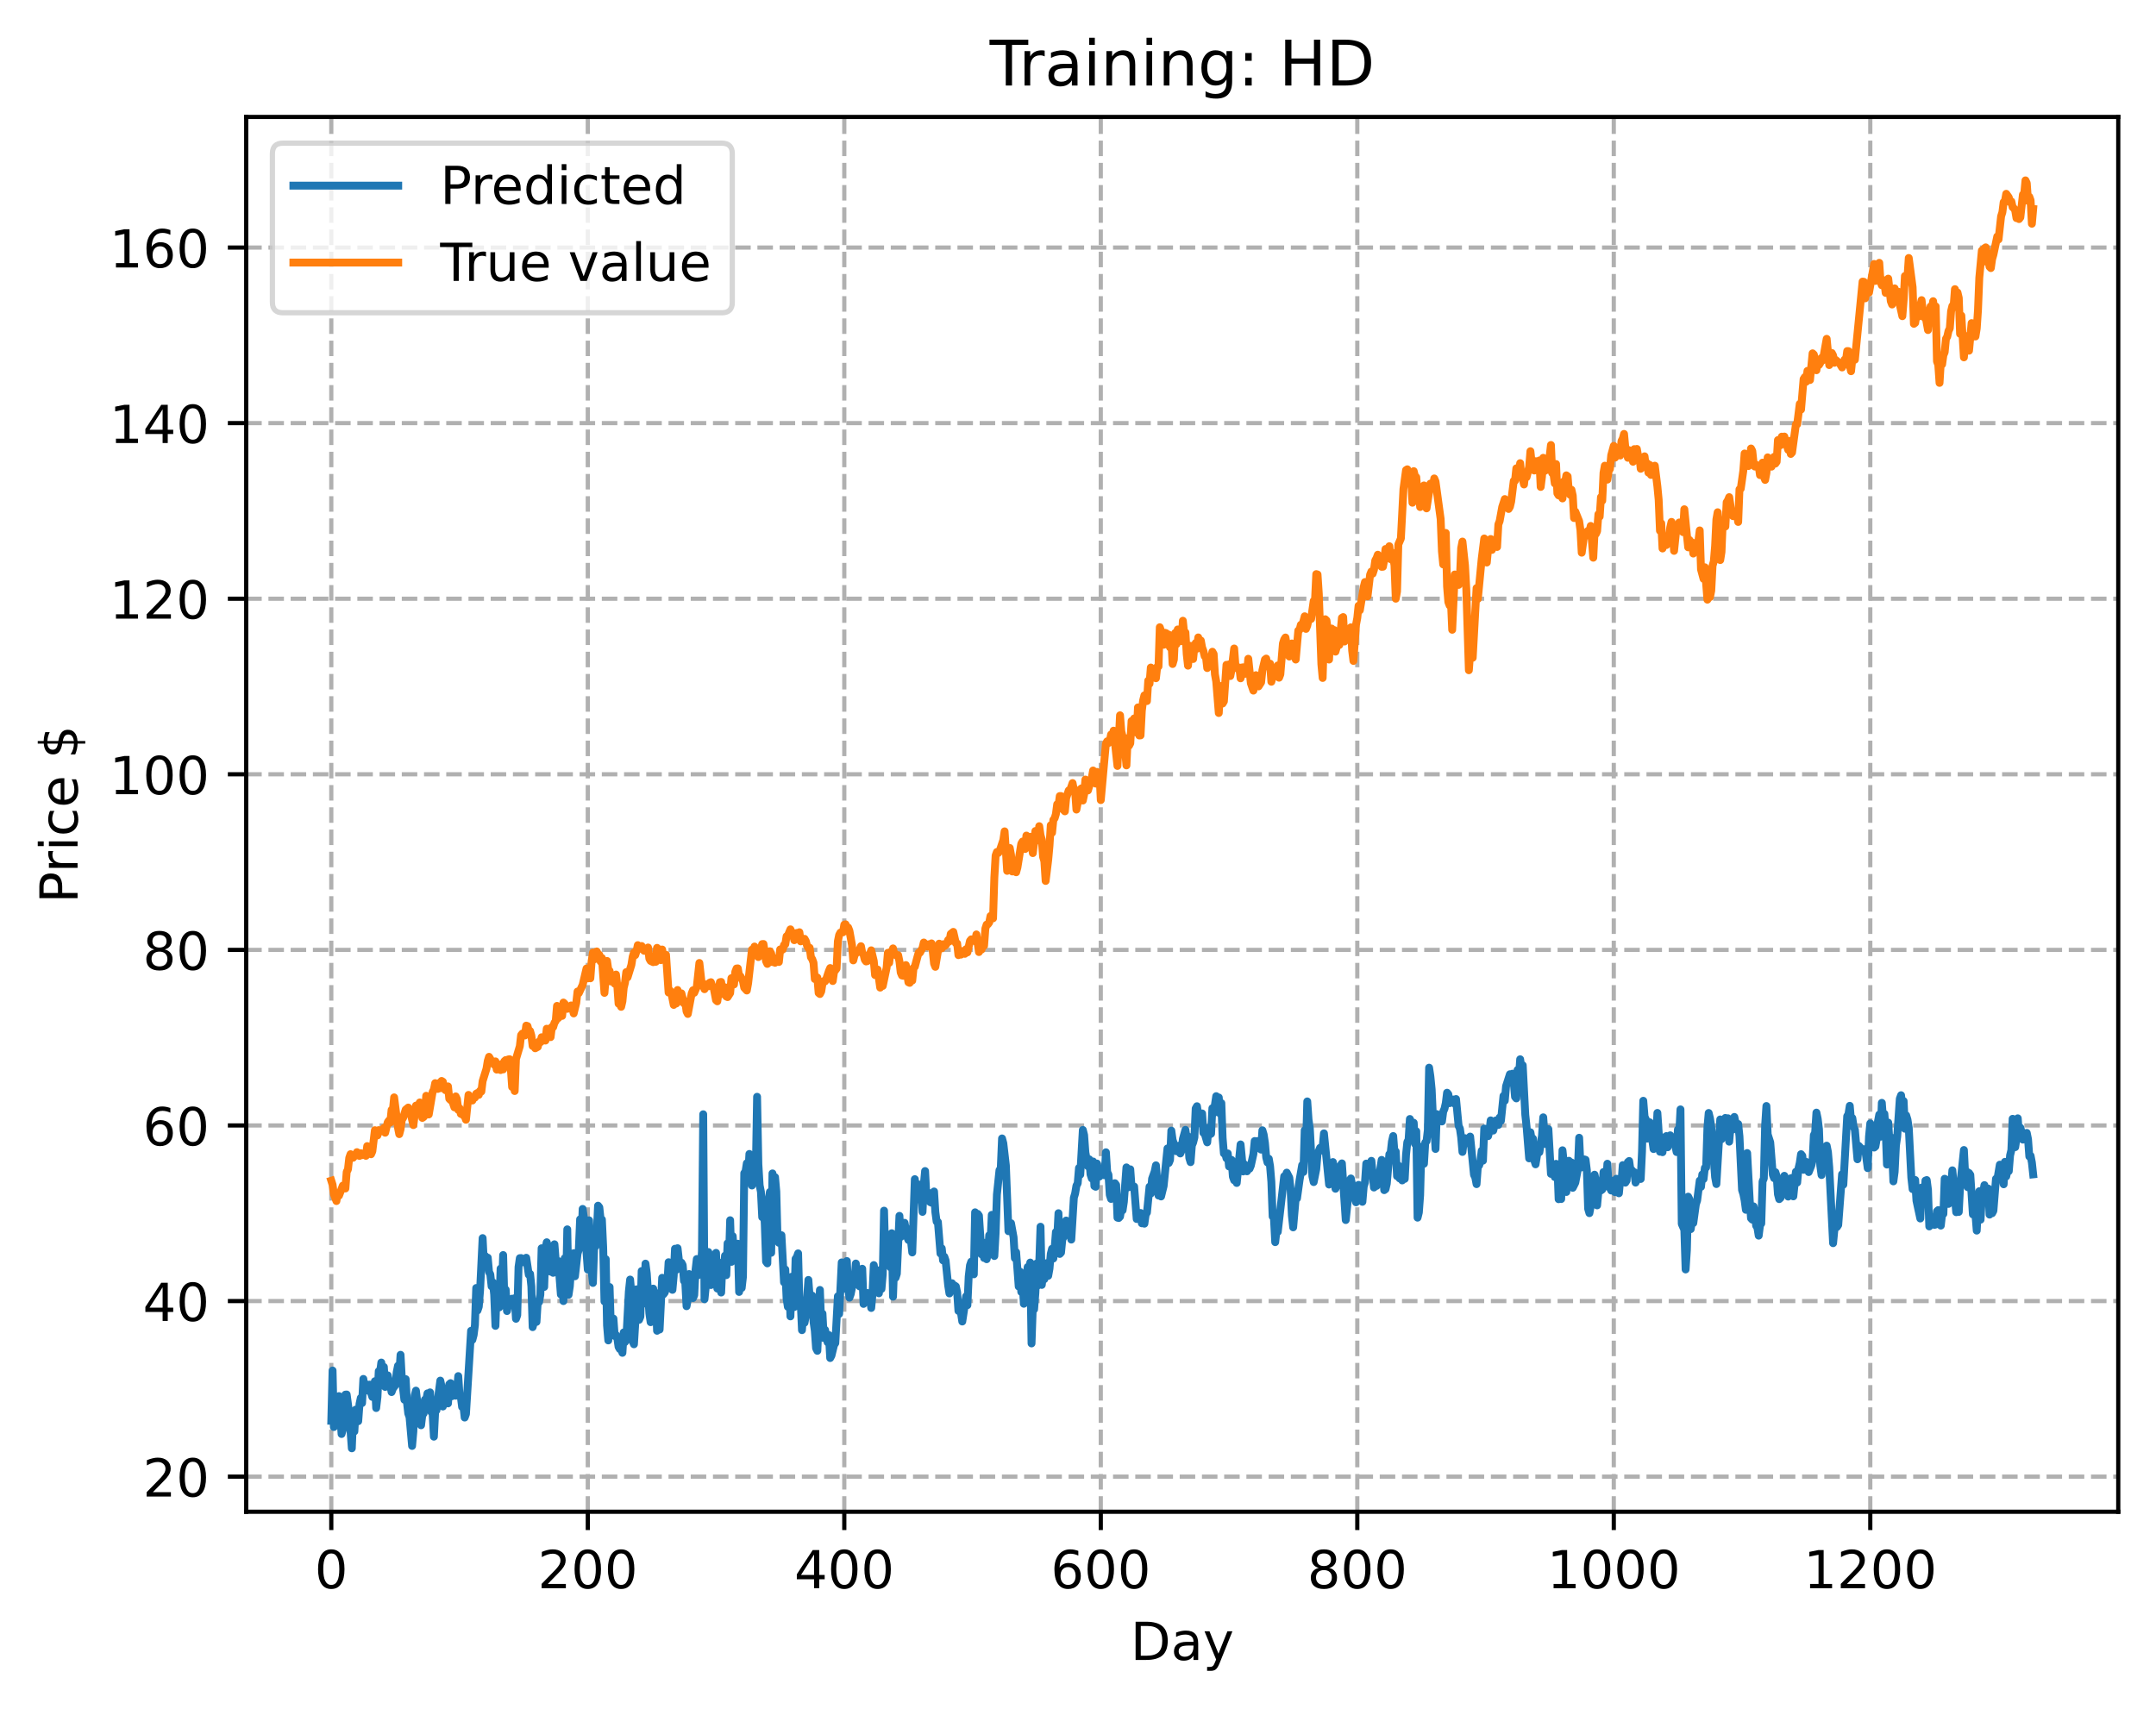 <?xml version="1.0" encoding="utf-8" standalone="no"?>
<!DOCTYPE svg PUBLIC "-//W3C//DTD SVG 1.1//EN"
  "http://www.w3.org/Graphics/SVG/1.1/DTD/svg11.dtd">
<!-- Created with matplotlib (https://matplotlib.org/) -->
<svg height="325.986pt" version="1.1" viewBox="0 0 411.286 325.986" width="411.286pt" xmlns="http://www.w3.org/2000/svg" xmlns:xlink="http://www.w3.org/1999/xlink">
 <defs>
  <style type="text/css">
*{stroke-linecap:butt;stroke-linejoin:round;}
  </style>
 </defs>
 <g id="figure_1">
  <g id="patch_1">
   <path d="M 0 325.986 
L 411.286 325.986 
L 411.286 0 
L 0 0 
z
" style="fill:#ffffff;"/>
  </g>
  <g id="axes_1">
   <g id="patch_2">
    <path d="M 46.966 288.43 
L 404.086 288.43 
L 404.086 22.318 
L 46.966 22.318 
z
" style="fill:#ffffff;"/>
   </g>
   <g id="matplotlib.axis_1">
    <g id="xtick_1">
     <g id="line2d_1">
      <path clip-path="url(#p317f4af0cc)" d="M 63.198 288.43 
L 63.198 22.318 
" style="fill:none;stroke:#b0b0b0;stroke-dasharray:2.96,1.28;stroke-dashoffset:0;stroke-width:0.8;"/>
     </g>
     <g id="line2d_2">
      <defs>
       <path d="M 0 0 
L 0 3.5 
" id="mae1914a4dc" style="stroke:#000000;stroke-width:0.8;"/>
      </defs>
      <g>
       <use style="stroke:#000000;stroke-width:0.8;" x="63.198" xlink:href="#mae1914a4dc" y="288.43"/>
      </g>
     </g>
     <g id="text_1">
      <!-- 0 -->
      <defs>
       <path d="M 31.781 66.406 
Q 24.172 66.406 20.328 58.906 
Q 16.5 51.422 16.5 36.375 
Q 16.5 21.391 20.328 13.891 
Q 24.172 6.391 31.781 6.391 
Q 39.453 6.391 43.281 13.891 
Q 47.125 21.391 47.125 36.375 
Q 47.125 51.422 43.281 58.906 
Q 39.453 66.406 31.781 66.406 
z
M 31.781 74.219 
Q 44.047 74.219 50.516 64.516 
Q 56.984 54.828 56.984 36.375 
Q 56.984 17.969 50.516 8.266 
Q 44.047 -1.422 31.781 -1.422 
Q 19.531 -1.422 13.062 8.266 
Q 6.594 17.969 6.594 36.375 
Q 6.594 54.828 13.062 64.516 
Q 19.531 74.219 31.781 74.219 
z
" id="DejaVuSans-48"/>
      </defs>
      <g transform="translate(60.017 303.029)scale(0.1 -0.1)">
       <use xlink:href="#DejaVuSans-48"/>
      </g>
     </g>
    </g>
    <g id="xtick_2">
     <g id="line2d_3">
      <path clip-path="url(#p317f4af0cc)" d="M 112.129 288.43 
L 112.129 22.318 
" style="fill:none;stroke:#b0b0b0;stroke-dasharray:2.96,1.28;stroke-dashoffset:0;stroke-width:0.8;"/>
     </g>
     <g id="line2d_4">
      <g>
       <use style="stroke:#000000;stroke-width:0.8;" x="112.129" xlink:href="#mae1914a4dc" y="288.43"/>
      </g>
     </g>
     <g id="text_2">
      <!-- 200 -->
      <defs>
       <path d="M 19.188 8.297 
L 53.609 8.297 
L 53.609 0 
L 7.328 0 
L 7.328 8.297 
Q 12.938 14.109 22.625 23.891 
Q 32.328 33.688 34.812 36.531 
Q 39.547 41.844 41.422 45.531 
Q 43.312 49.219 43.312 52.781 
Q 43.312 58.594 39.234 62.25 
Q 35.156 65.922 28.609 65.922 
Q 23.969 65.922 18.812 64.312 
Q 13.672 62.703 7.812 59.422 
L 7.812 69.391 
Q 13.766 71.781 18.938 73 
Q 24.125 74.219 28.422 74.219 
Q 39.75 74.219 46.484 68.547 
Q 53.219 62.891 53.219 53.422 
Q 53.219 48.922 51.531 44.891 
Q 49.859 40.875 45.406 35.406 
Q 44.188 33.984 37.641 27.219 
Q 31.109 20.453 19.188 8.297 
z
" id="DejaVuSans-50"/>
      </defs>
      <g transform="translate(102.585 303.029)scale(0.1 -0.1)">
       <use xlink:href="#DejaVuSans-50"/>
       <use x="63.623" xlink:href="#DejaVuSans-48"/>
       <use x="127.246" xlink:href="#DejaVuSans-48"/>
      </g>
     </g>
    </g>
    <g id="xtick_3">
     <g id="line2d_5">
      <path clip-path="url(#p317f4af0cc)" d="M 161.06 288.43 
L 161.06 22.318 
" style="fill:none;stroke:#b0b0b0;stroke-dasharray:2.96,1.28;stroke-dashoffset:0;stroke-width:0.8;"/>
     </g>
     <g id="line2d_6">
      <g>
       <use style="stroke:#000000;stroke-width:0.8;" x="161.06" xlink:href="#mae1914a4dc" y="288.43"/>
      </g>
     </g>
     <g id="text_3">
      <!-- 400 -->
      <defs>
       <path d="M 37.797 64.312 
L 12.891 25.391 
L 37.797 25.391 
z
M 35.203 72.906 
L 47.609 72.906 
L 47.609 25.391 
L 58.016 25.391 
L 58.016 17.188 
L 47.609 17.188 
L 47.609 0 
L 37.797 0 
L 37.797 17.188 
L 4.891 17.188 
L 4.891 26.703 
z
" id="DejaVuSans-52"/>
      </defs>
      <g transform="translate(151.516 303.029)scale(0.1 -0.1)">
       <use xlink:href="#DejaVuSans-52"/>
       <use x="63.623" xlink:href="#DejaVuSans-48"/>
       <use x="127.246" xlink:href="#DejaVuSans-48"/>
      </g>
     </g>
    </g>
    <g id="xtick_4">
     <g id="line2d_7">
      <path clip-path="url(#p317f4af0cc)" d="M 209.99 288.43 
L 209.99 22.318 
" style="fill:none;stroke:#b0b0b0;stroke-dasharray:2.96,1.28;stroke-dashoffset:0;stroke-width:0.8;"/>
     </g>
     <g id="line2d_8">
      <g>
       <use style="stroke:#000000;stroke-width:0.8;" x="209.99" xlink:href="#mae1914a4dc" y="288.43"/>
      </g>
     </g>
     <g id="text_4">
      <!-- 600 -->
      <defs>
       <path d="M 33.016 40.375 
Q 26.375 40.375 22.484 35.828 
Q 18.609 31.297 18.609 23.391 
Q 18.609 15.531 22.484 10.953 
Q 26.375 6.391 33.016 6.391 
Q 39.656 6.391 43.531 10.953 
Q 47.406 15.531 47.406 23.391 
Q 47.406 31.297 43.531 35.828 
Q 39.656 40.375 33.016 40.375 
z
M 52.594 71.297 
L 52.594 62.312 
Q 48.875 64.062 45.094 64.984 
Q 41.312 65.922 37.594 65.922 
Q 27.828 65.922 22.672 59.328 
Q 17.531 52.734 16.797 39.406 
Q 19.672 43.656 24.016 45.922 
Q 28.375 48.188 33.594 48.188 
Q 44.578 48.188 50.953 41.516 
Q 57.328 34.859 57.328 23.391 
Q 57.328 12.156 50.688 5.359 
Q 44.047 -1.422 33.016 -1.422 
Q 20.359 -1.422 13.672 8.266 
Q 6.984 17.969 6.984 36.375 
Q 6.984 53.656 15.188 63.938 
Q 23.391 74.219 37.203 74.219 
Q 40.922 74.219 44.703 73.484 
Q 48.484 72.75 52.594 71.297 
z
" id="DejaVuSans-54"/>
      </defs>
      <g transform="translate(200.446 303.029)scale(0.1 -0.1)">
       <use xlink:href="#DejaVuSans-54"/>
       <use x="63.623" xlink:href="#DejaVuSans-48"/>
       <use x="127.246" xlink:href="#DejaVuSans-48"/>
      </g>
     </g>
    </g>
    <g id="xtick_5">
     <g id="line2d_9">
      <path clip-path="url(#p317f4af0cc)" d="M 258.921 288.43 
L 258.921 22.318 
" style="fill:none;stroke:#b0b0b0;stroke-dasharray:2.96,1.28;stroke-dashoffset:0;stroke-width:0.8;"/>
     </g>
     <g id="line2d_10">
      <g>
       <use style="stroke:#000000;stroke-width:0.8;" x="258.921" xlink:href="#mae1914a4dc" y="288.43"/>
      </g>
     </g>
     <g id="text_5">
      <!-- 800 -->
      <defs>
       <path d="M 31.781 34.625 
Q 24.75 34.625 20.719 30.859 
Q 16.703 27.094 16.703 20.516 
Q 16.703 13.922 20.719 10.156 
Q 24.75 6.391 31.781 6.391 
Q 38.812 6.391 42.859 10.172 
Q 46.922 13.969 46.922 20.516 
Q 46.922 27.094 42.891 30.859 
Q 38.875 34.625 31.781 34.625 
z
M 21.922 38.812 
Q 15.578 40.375 12.031 44.719 
Q 8.5 49.078 8.5 55.328 
Q 8.5 64.062 14.719 69.141 
Q 20.953 74.219 31.781 74.219 
Q 42.672 74.219 48.875 69.141 
Q 55.078 64.062 55.078 55.328 
Q 55.078 49.078 51.531 44.719 
Q 48 40.375 41.703 38.812 
Q 48.828 37.156 52.797 32.312 
Q 56.781 27.484 56.781 20.516 
Q 56.781 9.906 50.312 4.234 
Q 43.844 -1.422 31.781 -1.422 
Q 19.734 -1.422 13.25 4.234 
Q 6.781 9.906 6.781 20.516 
Q 6.781 27.484 10.781 32.312 
Q 14.797 37.156 21.922 38.812 
z
M 18.312 54.391 
Q 18.312 48.734 21.844 45.562 
Q 25.391 42.391 31.781 42.391 
Q 38.141 42.391 41.719 45.562 
Q 45.312 48.734 45.312 54.391 
Q 45.312 60.062 41.719 63.234 
Q 38.141 66.406 31.781 66.406 
Q 25.391 66.406 21.844 63.234 
Q 18.312 60.062 18.312 54.391 
z
" id="DejaVuSans-56"/>
      </defs>
      <g transform="translate(249.377 303.029)scale(0.1 -0.1)">
       <use xlink:href="#DejaVuSans-56"/>
       <use x="63.623" xlink:href="#DejaVuSans-48"/>
       <use x="127.246" xlink:href="#DejaVuSans-48"/>
      </g>
     </g>
    </g>
    <g id="xtick_6">
     <g id="line2d_11">
      <path clip-path="url(#p317f4af0cc)" d="M 307.851 288.43 
L 307.851 22.318 
" style="fill:none;stroke:#b0b0b0;stroke-dasharray:2.96,1.28;stroke-dashoffset:0;stroke-width:0.8;"/>
     </g>
     <g id="line2d_12">
      <g>
       <use style="stroke:#000000;stroke-width:0.8;" x="307.851" xlink:href="#mae1914a4dc" y="288.43"/>
      </g>
     </g>
     <g id="text_6">
      <!-- 1000 -->
      <defs>
       <path d="M 12.406 8.297 
L 28.516 8.297 
L 28.516 63.922 
L 10.984 60.406 
L 10.984 69.391 
L 28.422 72.906 
L 38.281 72.906 
L 38.281 8.297 
L 54.391 8.297 
L 54.391 0 
L 12.406 0 
z
" id="DejaVuSans-49"/>
      </defs>
      <g transform="translate(295.126 303.029)scale(0.1 -0.1)">
       <use xlink:href="#DejaVuSans-49"/>
       <use x="63.623" xlink:href="#DejaVuSans-48"/>
       <use x="127.246" xlink:href="#DejaVuSans-48"/>
       <use x="190.869" xlink:href="#DejaVuSans-48"/>
      </g>
     </g>
    </g>
    <g id="xtick_7">
     <g id="line2d_13">
      <path clip-path="url(#p317f4af0cc)" d="M 356.782 288.43 
L 356.782 22.318 
" style="fill:none;stroke:#b0b0b0;stroke-dasharray:2.96,1.28;stroke-dashoffset:0;stroke-width:0.8;"/>
     </g>
     <g id="line2d_14">
      <g>
       <use style="stroke:#000000;stroke-width:0.8;" x="356.782" xlink:href="#mae1914a4dc" y="288.43"/>
      </g>
     </g>
     <g id="text_7">
      <!-- 1200 -->
      <g transform="translate(344.057 303.029)scale(0.1 -0.1)">
       <use xlink:href="#DejaVuSans-49"/>
       <use x="63.623" xlink:href="#DejaVuSans-50"/>
       <use x="127.246" xlink:href="#DejaVuSans-48"/>
       <use x="190.869" xlink:href="#DejaVuSans-48"/>
      </g>
     </g>
    </g>
    <g id="text_8">
     <!-- Day -->
     <defs>
      <path d="M 19.672 64.797 
L 19.672 8.109 
L 31.594 8.109 
Q 46.688 8.109 53.688 14.938 
Q 60.688 21.781 60.688 36.531 
Q 60.688 51.172 53.688 57.984 
Q 46.688 64.797 31.594 64.797 
z
M 9.812 72.906 
L 30.078 72.906 
Q 51.266 72.906 61.172 64.094 
Q 71.094 55.281 71.094 36.531 
Q 71.094 17.672 61.125 8.828 
Q 51.172 0 30.078 0 
L 9.812 0 
z
" id="DejaVuSans-68"/>
      <path d="M 34.281 27.484 
Q 23.391 27.484 19.188 25 
Q 14.984 22.516 14.984 16.5 
Q 14.984 11.719 18.141 8.906 
Q 21.297 6.109 26.703 6.109 
Q 34.188 6.109 38.703 11.406 
Q 43.219 16.703 43.219 25.484 
L 43.219 27.484 
z
M 52.203 31.203 
L 52.203 0 
L 43.219 0 
L 43.219 8.297 
Q 40.141 3.328 35.547 0.953 
Q 30.953 -1.422 24.312 -1.422 
Q 15.922 -1.422 10.953 3.297 
Q 6 8.016 6 15.922 
Q 6 25.141 12.172 29.828 
Q 18.359 34.516 30.609 34.516 
L 43.219 34.516 
L 43.219 35.406 
Q 43.219 41.609 39.141 45 
Q 35.062 48.391 27.688 48.391 
Q 23 48.391 18.547 47.266 
Q 14.109 46.141 10.016 43.891 
L 10.016 52.203 
Q 14.938 54.109 19.578 55.047 
Q 24.219 56 28.609 56 
Q 40.484 56 46.344 49.844 
Q 52.203 43.703 52.203 31.203 
z
" id="DejaVuSans-97"/>
      <path d="M 32.172 -5.078 
Q 28.375 -14.844 24.75 -17.812 
Q 21.141 -20.797 15.094 -20.797 
L 7.906 -20.797 
L 7.906 -13.281 
L 13.188 -13.281 
Q 16.891 -13.281 18.938 -11.516 
Q 21 -9.766 23.484 -3.219 
L 25.094 0.875 
L 2.984 54.688 
L 12.5 54.688 
L 29.594 11.922 
L 46.688 54.688 
L 56.203 54.688 
z
" id="DejaVuSans-121"/>
     </defs>
     <g transform="translate(215.652 316.707)scale(0.1 -0.1)">
      <use xlink:href="#DejaVuSans-68"/>
      <use x="77.002" xlink:href="#DejaVuSans-97"/>
      <use x="138.281" xlink:href="#DejaVuSans-121"/>
     </g>
    </g>
   </g>
   <g id="matplotlib.axis_2">
    <g id="ytick_1">
     <g id="line2d_15">
      <path clip-path="url(#p317f4af0cc)" d="M 46.966 281.731 
L 404.086 281.731 
" style="fill:none;stroke:#b0b0b0;stroke-dasharray:2.96,1.28;stroke-dashoffset:0;stroke-width:0.8;"/>
     </g>
     <g id="line2d_16">
      <defs>
       <path d="M 0 0 
L -3.5 0 
" id="md93b241fcf" style="stroke:#000000;stroke-width:0.8;"/>
      </defs>
      <g>
       <use style="stroke:#000000;stroke-width:0.8;" x="46.966" xlink:href="#md93b241fcf" y="281.731"/>
      </g>
     </g>
     <g id="text_9">
      <!-- 20 -->
      <g transform="translate(27.241 285.531)scale(0.1 -0.1)">
       <use xlink:href="#DejaVuSans-50"/>
       <use x="63.623" xlink:href="#DejaVuSans-48"/>
      </g>
     </g>
    </g>
    <g id="ytick_2">
     <g id="line2d_17">
      <path clip-path="url(#p317f4af0cc)" d="M 46.966 248.231 
L 404.086 248.231 
" style="fill:none;stroke:#b0b0b0;stroke-dasharray:2.96,1.28;stroke-dashoffset:0;stroke-width:0.8;"/>
     </g>
     <g id="line2d_18">
      <g>
       <use style="stroke:#000000;stroke-width:0.8;" x="46.966" xlink:href="#md93b241fcf" y="248.231"/>
      </g>
     </g>
     <g id="text_10">
      <!-- 40 -->
      <g transform="translate(27.241 252.03)scale(0.1 -0.1)">
       <use xlink:href="#DejaVuSans-52"/>
       <use x="63.623" xlink:href="#DejaVuSans-48"/>
      </g>
     </g>
    </g>
    <g id="ytick_3">
     <g id="line2d_19">
      <path clip-path="url(#p317f4af0cc)" d="M 46.966 214.73 
L 404.086 214.73 
" style="fill:none;stroke:#b0b0b0;stroke-dasharray:2.96,1.28;stroke-dashoffset:0;stroke-width:0.8;"/>
     </g>
     <g id="line2d_20">
      <g>
       <use style="stroke:#000000;stroke-width:0.8;" x="46.966" xlink:href="#md93b241fcf" y="214.73"/>
      </g>
     </g>
     <g id="text_11">
      <!-- 60 -->
      <g transform="translate(27.241 218.53)scale(0.1 -0.1)">
       <use xlink:href="#DejaVuSans-54"/>
       <use x="63.623" xlink:href="#DejaVuSans-48"/>
      </g>
     </g>
    </g>
    <g id="ytick_4">
     <g id="line2d_21">
      <path clip-path="url(#p317f4af0cc)" d="M 46.966 181.23 
L 404.086 181.23 
" style="fill:none;stroke:#b0b0b0;stroke-dasharray:2.96,1.28;stroke-dashoffset:0;stroke-width:0.8;"/>
     </g>
     <g id="line2d_22">
      <g>
       <use style="stroke:#000000;stroke-width:0.8;" x="46.966" xlink:href="#md93b241fcf" y="181.23"/>
      </g>
     </g>
     <g id="text_12">
      <!-- 80 -->
      <g transform="translate(27.241 185.029)scale(0.1 -0.1)">
       <use xlink:href="#DejaVuSans-56"/>
       <use x="63.623" xlink:href="#DejaVuSans-48"/>
      </g>
     </g>
    </g>
    <g id="ytick_5">
     <g id="line2d_23">
      <path clip-path="url(#p317f4af0cc)" d="M 46.966 147.73 
L 404.086 147.73 
" style="fill:none;stroke:#b0b0b0;stroke-dasharray:2.96,1.28;stroke-dashoffset:0;stroke-width:0.8;"/>
     </g>
     <g id="line2d_24">
      <g>
       <use style="stroke:#000000;stroke-width:0.8;" x="46.966" xlink:href="#md93b241fcf" y="147.73"/>
      </g>
     </g>
     <g id="text_13">
      <!-- 100 -->
      <g transform="translate(20.878 151.529)scale(0.1 -0.1)">
       <use xlink:href="#DejaVuSans-49"/>
       <use x="63.623" xlink:href="#DejaVuSans-48"/>
       <use x="127.246" xlink:href="#DejaVuSans-48"/>
      </g>
     </g>
    </g>
    <g id="ytick_6">
     <g id="line2d_25">
      <path clip-path="url(#p317f4af0cc)" d="M 46.966 114.229 
L 404.086 114.229 
" style="fill:none;stroke:#b0b0b0;stroke-dasharray:2.96,1.28;stroke-dashoffset:0;stroke-width:0.8;"/>
     </g>
     <g id="line2d_26">
      <g>
       <use style="stroke:#000000;stroke-width:0.8;" x="46.966" xlink:href="#md93b241fcf" y="114.229"/>
      </g>
     </g>
     <g id="text_14">
      <!-- 120 -->
      <g transform="translate(20.878 118.028)scale(0.1 -0.1)">
       <use xlink:href="#DejaVuSans-49"/>
       <use x="63.623" xlink:href="#DejaVuSans-50"/>
       <use x="127.246" xlink:href="#DejaVuSans-48"/>
      </g>
     </g>
    </g>
    <g id="ytick_7">
     <g id="line2d_27">
      <path clip-path="url(#p317f4af0cc)" d="M 46.966 80.729 
L 404.086 80.729 
" style="fill:none;stroke:#b0b0b0;stroke-dasharray:2.96,1.28;stroke-dashoffset:0;stroke-width:0.8;"/>
     </g>
     <g id="line2d_28">
      <g>
       <use style="stroke:#000000;stroke-width:0.8;" x="46.966" xlink:href="#md93b241fcf" y="80.729"/>
      </g>
     </g>
     <g id="text_15">
      <!-- 140 -->
      <g transform="translate(20.878 84.528)scale(0.1 -0.1)">
       <use xlink:href="#DejaVuSans-49"/>
       <use x="63.623" xlink:href="#DejaVuSans-52"/>
       <use x="127.246" xlink:href="#DejaVuSans-48"/>
      </g>
     </g>
    </g>
    <g id="ytick_8">
     <g id="line2d_29">
      <path clip-path="url(#p317f4af0cc)" d="M 46.966 47.228 
L 404.086 47.228 
" style="fill:none;stroke:#b0b0b0;stroke-dasharray:2.96,1.28;stroke-dashoffset:0;stroke-width:0.8;"/>
     </g>
     <g id="line2d_30">
      <g>
       <use style="stroke:#000000;stroke-width:0.8;" x="46.966" xlink:href="#md93b241fcf" y="47.228"/>
      </g>
     </g>
     <g id="text_16">
      <!-- 160 -->
      <g transform="translate(20.878 51.027)scale(0.1 -0.1)">
       <use xlink:href="#DejaVuSans-49"/>
       <use x="63.623" xlink:href="#DejaVuSans-54"/>
       <use x="127.246" xlink:href="#DejaVuSans-48"/>
      </g>
     </g>
    </g>
    <g id="text_17">
     <!-- Price $ -->
     <defs>
      <path d="M 19.672 64.797 
L 19.672 37.406 
L 32.078 37.406 
Q 38.969 37.406 42.719 40.969 
Q 46.484 44.531 46.484 51.125 
Q 46.484 57.672 42.719 61.234 
Q 38.969 64.797 32.078 64.797 
z
M 9.812 72.906 
L 32.078 72.906 
Q 44.344 72.906 50.609 67.359 
Q 56.891 61.812 56.891 51.125 
Q 56.891 40.328 50.609 34.812 
Q 44.344 29.297 32.078 29.297 
L 19.672 29.297 
L 19.672 0 
L 9.812 0 
z
" id="DejaVuSans-80"/>
      <path d="M 41.109 46.297 
Q 39.594 47.172 37.812 47.578 
Q 36.031 48 33.891 48 
Q 26.266 48 22.188 43.047 
Q 18.109 38.094 18.109 28.812 
L 18.109 0 
L 9.078 0 
L 9.078 54.688 
L 18.109 54.688 
L 18.109 46.188 
Q 20.953 51.172 25.484 53.578 
Q 30.031 56 36.531 56 
Q 37.453 56 38.578 55.875 
Q 39.703 55.766 41.062 55.516 
z
" id="DejaVuSans-114"/>
      <path d="M 9.422 54.688 
L 18.406 54.688 
L 18.406 0 
L 9.422 0 
z
M 9.422 75.984 
L 18.406 75.984 
L 18.406 64.594 
L 9.422 64.594 
z
" id="DejaVuSans-105"/>
      <path d="M 48.781 52.594 
L 48.781 44.188 
Q 44.969 46.297 41.141 47.344 
Q 37.312 48.391 33.406 48.391 
Q 24.656 48.391 19.812 42.844 
Q 14.984 37.312 14.984 27.297 
Q 14.984 17.281 19.812 11.734 
Q 24.656 6.203 33.406 6.203 
Q 37.312 6.203 41.141 7.25 
Q 44.969 8.297 48.781 10.406 
L 48.781 2.094 
Q 45.016 0.344 40.984 -0.531 
Q 36.969 -1.422 32.422 -1.422 
Q 20.062 -1.422 12.781 6.344 
Q 5.516 14.109 5.516 27.297 
Q 5.516 40.672 12.859 48.328 
Q 20.219 56 33.016 56 
Q 37.156 56 41.109 55.141 
Q 45.062 54.297 48.781 52.594 
z
" id="DejaVuSans-99"/>
      <path d="M 56.203 29.594 
L 56.203 25.203 
L 14.891 25.203 
Q 15.484 15.922 20.484 11.062 
Q 25.484 6.203 34.422 6.203 
Q 39.594 6.203 44.453 7.469 
Q 49.312 8.734 54.109 11.281 
L 54.109 2.781 
Q 49.266 0.734 44.188 -0.344 
Q 39.109 -1.422 33.891 -1.422 
Q 20.797 -1.422 13.156 6.188 
Q 5.516 13.812 5.516 26.812 
Q 5.516 40.234 12.766 48.109 
Q 20.016 56 32.328 56 
Q 43.359 56 49.781 48.891 
Q 56.203 41.797 56.203 29.594 
z
M 47.219 32.234 
Q 47.125 39.594 43.094 43.984 
Q 39.062 48.391 32.422 48.391 
Q 24.906 48.391 20.391 44.141 
Q 15.875 39.891 15.188 32.172 
z
" id="DejaVuSans-101"/>
      <path id="DejaVuSans-32"/>
      <path d="M 33.797 -14.703 
L 28.906 -14.703 
L 28.859 0 
Q 23.734 0.094 18.609 1.188 
Q 13.484 2.297 8.297 4.5 
L 8.297 13.281 
Q 13.281 10.156 18.375 8.562 
Q 23.484 6.984 28.906 6.938 
L 28.906 29.203 
Q 18.109 30.953 13.203 35.156 
Q 8.297 39.359 8.297 46.688 
Q 8.297 54.641 13.625 59.219 
Q 18.953 63.812 28.906 64.5 
L 28.906 75.984 
L 33.797 75.984 
L 33.797 64.656 
Q 38.328 64.453 42.578 63.688 
Q 46.828 62.938 50.875 61.625 
L 50.875 53.078 
Q 46.828 55.125 42.547 56.25 
Q 38.281 57.375 33.797 57.562 
L 33.797 36.719 
Q 44.875 35.016 50.094 30.609 
Q 55.328 26.219 55.328 18.609 
Q 55.328 10.359 49.781 5.594 
Q 44.234 0.828 33.797 0.094 
z
M 28.906 37.594 
L 28.906 57.625 
Q 23.25 56.984 20.266 54.391 
Q 17.281 51.812 17.281 47.516 
Q 17.281 43.312 20.031 40.969 
Q 22.797 38.625 28.906 37.594 
z
M 33.797 28.219 
L 33.797 7.078 
Q 39.984 7.906 43.141 10.594 
Q 46.297 13.281 46.297 17.672 
Q 46.297 21.969 43.281 24.5 
Q 40.281 27.047 33.797 28.219 
z
" id="DejaVuSans-36"/>
     </defs>
     <g transform="translate(14.798 172.342)rotate(-90)scale(0.1 -0.1)">
      <use xlink:href="#DejaVuSans-80"/>
      <use x="58.553" xlink:href="#DejaVuSans-114"/>
      <use x="99.666" xlink:href="#DejaVuSans-105"/>
      <use x="127.449" xlink:href="#DejaVuSans-99"/>
      <use x="182.43" xlink:href="#DejaVuSans-101"/>
      <use x="243.953" xlink:href="#DejaVuSans-32"/>
      <use x="275.74" xlink:href="#DejaVuSans-36"/>
     </g>
    </g>
   </g>
   <g id="line2d_31">
    <path clip-path="url(#p317f4af0cc)" d="M 63.198 271.076 
L 63.443 261.488 
L 63.688 272.275 
L 63.932 270.308 
L 64.177 269.631 
L 64.666 266.368 
L 65.156 273.6 
L 65.4 272.749 
L 65.89 266.086 
L 66.134 266.062 
L 66.623 269.747 
L 67.113 276.334 
L 67.357 270.349 
L 67.602 273.108 
L 67.847 268.948 
L 68.336 271.164 
L 68.581 267.862 
L 68.825 266.719 
L 69.07 267.701 
L 69.315 263.09 
L 69.559 264.929 
L 69.804 264.374 
L 70.049 264.165 
L 70.293 265.363 
L 70.538 264.179 
L 70.783 265.762 
L 71.027 266.526 
L 71.517 263.524 
L 71.761 268.644 
L 72.006 266.548 
L 72.251 261.604 
L 72.495 261.893 
L 72.74 259.963 
L 72.984 262.508 
L 73.229 260.796 
L 73.474 264.618 
L 73.718 262.727 
L 73.963 262.409 
L 74.208 263.852 
L 74.452 264.281 
L 74.697 265.6 
L 74.942 264.942 
L 75.431 264.257 
L 75.676 261.815 
L 75.92 260.579 
L 76.165 262.181 
L 76.41 258.486 
L 76.654 263.036 
L 77.144 267.067 
L 77.388 263.13 
L 77.633 267.533 
L 77.878 269.684 
L 78.122 270.36 
L 78.611 275.879 
L 78.856 273.086 
L 79.101 266.275 
L 79.345 265.323 
L 80.079 271.604 
L 80.324 271.935 
L 80.569 269.929 
L 80.813 269.696 
L 81.058 267.039 
L 81.303 267.13 
L 81.547 265.845 
L 81.792 268.146 
L 82.037 265.656 
L 82.281 269.414 
L 82.526 269.657 
L 82.771 274.112 
L 83.015 269.301 
L 83.26 269.082 
L 83.994 263.411 
L 84.239 264.585 
L 84.483 268.356 
L 84.728 267.113 
L 84.972 267.531 
L 85.217 267.582 
L 85.462 267.767 
L 85.706 264.11 
L 85.951 263.896 
L 86.196 266.399 
L 86.685 264.741 
L 86.93 266.289 
L 87.174 265.26 
L 87.419 262.549 
L 87.664 266.202 
L 87.908 266.496 
L 88.153 268.44 
L 88.398 268.227 
L 88.642 270.463 
L 88.887 269.799 
L 89.866 253.906 
L 90.11 255.642 
L 90.355 254.703 
L 90.599 252.796 
L 90.844 245.744 
L 91.089 250.043 
L 91.333 249.314 
L 91.578 246.222 
L 92.067 236.221 
L 92.312 241.045 
L 92.557 239.629 
L 92.801 241.311 
L 93.046 239.954 
L 93.291 242.683 
L 93.535 243.154 
L 93.78 245.429 
L 94.025 244.673 
L 94.269 246.975 
L 94.514 252.969 
L 94.759 245.403 
L 95.003 249.166 
L 95.248 249.443 
L 95.493 242.045 
L 95.737 246.266 
L 95.982 239.452 
L 96.227 248.557 
L 96.471 246.059 
L 96.716 250.144 
L 96.96 248.789 
L 97.205 248.316 
L 97.45 249.026 
L 97.694 247.78 
L 97.939 248.778 
L 98.184 247.694 
L 98.428 251.618 
L 98.673 250.935 
L 98.918 241.737 
L 99.162 240.046 
L 99.407 240.031 
L 100.141 240.918 
L 100.386 239.972 
L 100.875 243.216 
L 101.12 243.047 
L 101.364 245.442 
L 101.609 253.211 
L 102.098 251.385 
L 102.343 252.213 
L 102.587 248.289 
L 102.832 248.437 
L 103.077 247.034 
L 103.321 238.157 
L 103.811 245.544 
L 104.055 238.186 
L 104.3 237.014 
L 104.789 239.17 
L 105.034 242.628 
L 105.279 240.008 
L 105.523 242.85 
L 105.768 237.399 
L 106.013 240.49 
L 106.257 241.947 
L 106.502 240.603 
L 106.991 246.982 
L 107.236 243.519 
L 107.481 248.238 
L 107.725 240.062 
L 107.97 246.367 
L 108.215 234.549 
L 108.459 247.043 
L 108.704 245.412 
L 108.948 241.864 
L 109.193 242.539 
L 109.438 239.099 
L 109.682 243.507 
L 110.172 239.204 
L 110.416 238.39 
L 110.661 232.636 
L 110.906 236.679 
L 111.15 230.657 
L 111.395 232.384 
L 112.129 242.235 
L 112.374 232.829 
L 112.618 240.213 
L 113.108 244.78 
L 113.352 237.657 
L 113.597 237.824 
L 113.842 235.308 
L 114.086 230.036 
L 114.331 230.352 
L 114.575 232.681 
L 114.82 232.675 
L 115.065 237.958 
L 115.309 248.311 
L 115.554 240.24 
L 115.799 252.865 
L 116.043 255.748 
L 116.288 245.555 
L 116.533 253.32 
L 116.777 254.034 
L 117.022 251.58 
L 117.267 254.909 
L 117.511 254.695 
L 117.756 255.268 
L 118.001 256.999 
L 118.245 257.401 
L 118.49 257.373 
L 118.735 258.114 
L 118.979 254.214 
L 119.224 256.061 
L 119.469 255.63 
L 119.958 246.438 
L 120.203 244.13 
L 120.447 246.821 
L 120.692 255.945 
L 120.936 256.482 
L 121.181 252.525 
L 121.426 245.99 
L 121.67 246.379 
L 121.915 251.816 
L 122.16 251.217 
L 122.404 242.502 
L 122.649 247.229 
L 122.894 248.697 
L 123.138 241.092 
L 123.383 242.985 
L 123.872 250.578 
L 124.117 252.266 
L 124.606 245.859 
L 124.851 250.346 
L 125.096 246.684 
L 125.34 253.906 
L 125.585 250.54 
L 125.83 253.674 
L 126.319 243.794 
L 126.563 246.94 
L 126.808 246.617 
L 127.297 245.048 
L 127.542 240.823 
L 127.787 242.073 
L 128.031 242.473 
L 128.276 246.096 
L 128.521 243.362 
L 128.765 238.25 
L 129.01 242.288 
L 129.255 238.149 
L 129.499 240.333 
L 129.744 241.439 
L 129.989 240.908 
L 130.233 241.363 
L 130.478 244.387 
L 130.723 244.686 
L 130.967 249.221 
L 131.212 247.93 
L 131.457 243.08 
L 131.701 244.396 
L 131.946 244.58 
L 132.191 247.667 
L 132.435 247.121 
L 132.68 242.303 
L 132.924 240.215 
L 133.169 243.309 
L 133.414 240.447 
L 133.658 242.716 
L 133.903 238.747 
L 134.148 212.593 
L 134.392 247.891 
L 134.882 243.063 
L 135.126 238.874 
L 135.616 245.182 
L 135.86 242.069 
L 136.105 241.905 
L 136.35 239.383 
L 136.594 239.037 
L 136.839 245.846 
L 137.084 245.928 
L 137.328 243.899 
L 137.573 246.609 
L 137.818 240.846 
L 138.062 242.106 
L 138.307 239.574 
L 138.551 243.292 
L 138.796 237.211 
L 139.041 240.659 
L 139.285 232.809 
L 139.53 240.755 
L 139.775 235.847 
L 140.019 239.383 
L 140.264 238.379 
L 140.509 239.941 
L 140.753 237.293 
L 140.998 246.494 
L 141.243 243.232 
L 141.487 245.74 
L 141.732 243.59 
L 141.977 223.835 
L 142.221 223.521 
L 142.466 221.936 
L 142.711 224.556 
L 142.955 220.165 
L 143.2 222.042 
L 143.445 226.189 
L 143.689 225.178 
L 143.934 225.096 
L 144.178 223.806 
L 144.423 209.258 
L 144.668 222.106 
L 144.912 226.156 
L 145.157 227.393 
L 145.402 232.229 
L 145.646 229.135 
L 145.891 233.574 
L 146.136 240.711 
L 146.38 241.042 
L 146.625 228.813 
L 146.87 227.417 
L 147.114 239.031 
L 147.359 223.877 
L 147.604 233.852 
L 147.848 224.588 
L 148.093 227.347 
L 148.338 236.7 
L 148.582 237.12 
L 148.827 237.038 
L 149.072 235.669 
L 149.561 244.653 
L 149.806 242.204 
L 150.05 247.737 
L 150.295 249.333 
L 150.539 244.546 
L 150.784 251.16 
L 151.029 243.596 
L 151.273 248.597 
L 151.518 249.377 
L 151.763 240.178 
L 152.007 239.843 
L 152.252 239.133 
L 152.497 248.559 
L 152.741 248.352 
L 152.986 253.786 
L 153.231 250.377 
L 153.475 252.376 
L 153.72 250.997 
L 154.209 244.203 
L 154.699 250.793 
L 154.943 247.191 
L 155.188 252.169 
L 155.433 253.88 
L 155.677 257.245 
L 155.922 257.732 
L 156.411 246.111 
L 156.656 252.812 
L 156.9 250.625 
L 157.145 255.297 
L 157.39 253.727 
L 157.879 256.107 
L 158.124 254.715 
L 158.368 259.106 
L 158.613 258.646 
L 159.102 256.63 
L 159.347 256.262 
L 159.836 247.316 
L 160.081 250.687 
L 160.57 240.859 
L 161.06 245.886 
L 161.549 240.597 
L 161.794 245.607 
L 162.038 247.593 
L 162.283 246.912 
L 162.772 244.514 
L 163.017 244.248 
L 163.261 241.073 
L 163.506 243.814 
L 163.751 245.07 
L 163.995 245.44 
L 164.24 245.395 
L 164.485 242.069 
L 164.729 248.781 
L 165.219 247.141 
L 165.463 246.696 
L 165.708 247.397 
L 165.953 247.29 
L 166.197 249.554 
L 166.442 246.851 
L 166.687 241.37 
L 167.176 245 
L 167.421 245.49 
L 167.665 246.757 
L 167.91 242.302 
L 168.154 245.927 
L 168.399 243.092 
L 168.644 230.986 
L 168.888 239.897 
L 169.133 239.517 
L 169.378 241.336 
L 169.622 241.042 
L 169.867 241.8 
L 170.112 235.293 
L 170.356 247.401 
L 170.601 240.444 
L 170.846 243.786 
L 171.09 243.022 
L 171.58 231.975 
L 171.824 236 
L 172.314 233.346 
L 172.558 233.302 
L 173.048 235.976 
L 173.292 236.584 
L 173.537 234.543 
L 174.026 238.962 
L 174.515 224.975 
L 174.76 227.522 
L 175.005 227.592 
L 175.249 225.988 
L 175.494 228.932 
L 175.739 227.354 
L 175.983 231.222 
L 176.228 226.029 
L 176.473 223.427 
L 176.717 228.088 
L 176.962 228.725 
L 177.207 227.6 
L 177.451 229.366 
L 177.696 229.471 
L 177.941 228.659 
L 178.185 227.327 
L 178.43 231.252 
L 178.675 233.071 
L 178.919 233.142 
L 179.409 239.167 
L 179.653 238.178 
L 179.898 240.475 
L 180.142 239.773 
L 180.387 240.498 
L 180.876 245.249 
L 181.121 246.787 
L 181.61 244.83 
L 181.855 245.494 
L 182.1 245.262 
L 182.344 245.437 
L 182.589 246.579 
L 182.834 250.113 
L 183.078 249.558 
L 183.323 250.534 
L 183.568 252.138 
L 184.302 247.325 
L 184.546 249.022 
L 184.791 243.55 
L 185.036 241.425 
L 185.28 240.721 
L 185.77 243.135 
L 186.014 231.298 
L 186.259 233.204 
L 186.503 231.598 
L 186.748 231.929 
L 187.237 239.324 
L 187.482 237.035 
L 187.727 240.017 
L 187.971 239.129 
L 188.216 240.253 
L 188.461 239.139 
L 188.705 235.672 
L 188.95 237.036 
L 189.195 231.788 
L 189.439 233.375 
L 189.684 239.643 
L 189.929 235.26 
L 190.173 227.922 
L 190.663 223.256 
L 190.907 222.955 
L 191.152 217.207 
L 191.397 218.123 
L 191.886 222.362 
L 192.375 234.902 
L 192.62 233.323 
L 192.864 233.377 
L 193.354 236.067 
L 193.598 240.052 
L 193.843 238.908 
L 194.332 245.458 
L 194.577 242.62 
L 194.822 246.494 
L 195.066 244.52 
L 195.311 248.752 
L 195.556 245.456 
L 196.045 241.734 
L 196.29 243.672 
L 196.534 240.887 
L 196.779 256.32 
L 197.024 249.261 
L 197.268 249.819 
L 197.513 246.702 
L 197.758 241.063 
L 198.002 245.261 
L 198.247 240.982 
L 198.491 234.049 
L 198.736 245.154 
L 198.981 243.19 
L 199.225 244.06 
L 199.47 242.901 
L 199.715 240.991 
L 199.959 243.423 
L 200.204 242.067 
L 200.449 239.213 
L 200.693 238.256 
L 200.938 240.121 
L 201.183 238.153 
L 201.427 235.056 
L 201.672 236.296 
L 201.917 231.47 
L 202.161 239.246 
L 202.406 238.987 
L 202.651 236.464 
L 202.895 236.028 
L 203.14 233.909 
L 203.385 232.871 
L 203.629 234.593 
L 204.118 234.915 
L 204.363 236.509 
L 204.852 228.519 
L 205.097 227.704 
L 205.342 226.227 
L 205.586 225.776 
L 205.831 222.835 
L 206.076 224.121 
L 206.565 215.584 
L 206.81 216.566 
L 207.054 219.89 
L 207.544 222.52 
L 207.788 221.19 
L 208.033 224.074 
L 208.278 224.843 
L 208.522 221.597 
L 208.767 226.294 
L 209.012 226.428 
L 209.256 221.992 
L 209.746 224.476 
L 209.99 224.138 
L 210.235 223.583 
L 210.479 223.825 
L 210.724 224.237 
L 210.969 219.845 
L 211.213 223.615 
L 211.458 224.125 
L 211.703 227.982 
L 211.947 228.749 
L 212.437 226.647 
L 212.681 225.749 
L 212.926 226.092 
L 213.171 232.328 
L 213.415 232.389 
L 213.66 232.126 
L 213.905 230.606 
L 214.149 230.93 
L 214.394 229.301 
L 214.883 222.73 
L 215.128 226.566 
L 215.373 224.148 
L 215.617 223.094 
L 215.862 226.511 
L 216.106 226.637 
L 216.351 226.379 
L 216.84 232.581 
L 217.085 232.072 
L 217.33 232.562 
L 217.574 231.428 
L 217.819 233.398 
L 218.064 233.248 
L 218.308 233.472 
L 218.553 231.74 
L 218.798 231.349 
L 219.287 226.414 
L 219.532 227.726 
L 219.776 224.888 
L 220.266 223.528 
L 220.51 222.334 
L 221 228.102 
L 221.244 227.418 
L 221.489 228.28 
L 221.978 226.288 
L 222.712 219.111 
L 222.957 221.895 
L 223.201 221.305 
L 223.446 215.716 
L 223.691 217.496 
L 224.425 219.654 
L 224.914 218.592 
L 225.159 220.077 
L 225.403 219.521 
L 225.648 217.328 
L 226.137 215.567 
L 226.382 217.282 
L 226.627 216.807 
L 226.871 220.919 
L 227.116 221.732 
L 227.361 218.568 
L 227.605 217.988 
L 227.85 217 
L 228.094 211.486 
L 228.339 211.058 
L 228.828 214.329 
L 229.073 214.198 
L 229.318 212.437 
L 229.562 216.149 
L 229.807 216.279 
L 230.296 217.954 
L 230.541 215.193 
L 230.786 216.448 
L 231.03 216.311 
L 231.275 211.441 
L 231.52 212.398 
L 232.009 209.141 
L 232.254 209.91 
L 232.498 209.387 
L 232.743 212.468 
L 232.988 210.463 
L 233.232 217.132 
L 233.477 220.078 
L 233.722 220.048 
L 233.966 221.002 
L 234.211 220.066 
L 234.455 222.551 
L 234.7 222.246 
L 234.945 221.303 
L 235.189 224.513 
L 235.434 225.193 
L 235.679 225.177 
L 235.923 225.706 
L 236.657 218.349 
L 237.147 223.504 
L 237.391 222.137 
L 237.881 223.48 
L 238.125 223.046 
L 238.37 222.984 
L 238.615 222.401 
L 239.104 220.181 
L 239.349 217.7 
L 239.593 218.374 
L 239.838 217.71 
L 240.082 218.963 
L 240.572 219.341 
L 240.816 215.651 
L 241.061 216.47 
L 241.306 218.072 
L 241.55 220.84 
L 241.795 221.795 
L 242.04 221.079 
L 242.284 222.518 
L 242.529 225.488 
L 242.774 232.099 
L 243.018 232.347 
L 243.263 236.997 
L 243.508 234.782 
L 243.752 235.035 
L 244.976 224.425 
L 245.22 224.433 
L 245.465 223.732 
L 245.954 224.689 
L 246.199 226.943 
L 246.443 231.914 
L 246.688 234.174 
L 247.177 228.542 
L 247.422 228.652 
L 247.911 225.134 
L 248.401 222.299 
L 248.645 223.61 
L 248.89 215.632 
L 249.135 219.127 
L 249.379 210.144 
L 249.624 213.637 
L 249.869 215.292 
L 250.358 224.423 
L 250.603 225.535 
L 251.092 223.09 
L 251.337 220.176 
L 251.826 218.991 
L 252.07 219.507 
L 252.315 218.828 
L 252.56 216.234 
L 253.538 226.009 
L 253.783 225.391 
L 254.272 221.71 
L 254.517 223.228 
L 254.762 226.807 
L 255.251 225.414 
L 255.496 224.821 
L 255.74 222.346 
L 255.985 221.966 
L 256.719 232.78 
L 257.208 228.056 
L 257.453 225.239 
L 257.697 224.842 
L 258.187 227.416 
L 258.676 229.395 
L 258.921 226.622 
L 259.165 226.064 
L 259.41 226.181 
L 259.655 228.315 
L 259.899 229.299 
L 260.144 226.393 
L 260.389 225.581 
L 260.633 222.003 
L 261.123 223.006 
L 261.367 223.353 
L 261.612 221.477 
L 262.101 226.574 
L 262.346 226.025 
L 262.591 226.269 
L 262.835 225.033 
L 263.08 224.568 
L 263.569 221.301 
L 263.814 223.62 
L 264.058 227.075 
L 264.303 226.888 
L 264.548 225.833 
L 265.037 220.222 
L 265.282 219.994 
L 265.526 217.799 
L 265.771 216.747 
L 266.016 219.923 
L 266.26 219.698 
L 266.505 224.407 
L 266.75 222.361 
L 266.994 224.834 
L 267.239 223.839 
L 267.484 225.221 
L 267.728 224.968 
L 267.973 224.926 
L 268.218 220.335 
L 268.462 217.906 
L 268.707 217.444 
L 268.952 213.494 
L 269.196 214.043 
L 269.441 217.132 
L 269.685 214.215 
L 269.93 218.25 
L 270.175 215.838 
L 270.419 232.322 
L 270.664 231.334 
L 270.909 228.058 
L 271.153 218.781 
L 271.398 219.444 
L 271.643 222.038 
L 271.887 217.991 
L 272.132 217.735 
L 272.377 215.635 
L 272.621 203.706 
L 272.866 205.367 
L 273.111 207.861 
L 273.355 213.247 
L 273.6 214.829 
L 273.845 219.215 
L 274.089 212.563 
L 274.334 213.528 
L 274.579 212.951 
L 274.823 213.869 
L 275.068 213.972 
L 275.313 212.096 
L 275.557 211.544 
L 275.802 210.477 
L 276.046 208.482 
L 276.291 208.782 
L 276.536 210.478 
L 276.78 209.922 
L 277.025 210.374 
L 277.27 209.775 
L 277.514 210.594 
L 277.759 209.686 
L 278.248 214.802 
L 278.493 215.323 
L 278.738 216.981 
L 278.982 219.784 
L 279.227 217.848 
L 279.472 217.158 
L 279.716 217.924 
L 279.961 218.113 
L 280.206 217.652 
L 280.45 216.85 
L 281.184 224.147 
L 281.429 224.654 
L 281.673 225.928 
L 281.918 222.557 
L 282.163 222.367 
L 282.407 221.583 
L 282.652 219.548 
L 282.897 221.453 
L 283.141 215.321 
L 283.386 216.201 
L 283.631 215.942 
L 283.875 216.774 
L 284.12 215.829 
L 284.365 213.761 
L 284.609 215.09 
L 284.854 215.712 
L 285.343 213.783 
L 285.588 213.988 
L 285.833 214.634 
L 286.077 213.214 
L 286.322 213.858 
L 286.811 209.086 
L 287.056 210.016 
L 287.301 207.238 
L 288.034 204.956 
L 288.279 206.576 
L 288.524 204.851 
L 288.768 206.542 
L 289.013 209.273 
L 289.258 209.57 
L 289.502 204.125 
L 289.747 205.579 
L 289.992 202.103 
L 290.236 203.846 
L 290.481 203.24 
L 290.97 212.705 
L 291.215 214.952 
L 291.704 221.013 
L 291.949 216.033 
L 292.194 217.473 
L 292.438 217.236 
L 292.683 221.366 
L 292.928 222.148 
L 293.417 219.169 
L 293.661 219.838 
L 294.151 216.725 
L 294.395 213.177 
L 294.64 216.576 
L 294.885 218.279 
L 295.129 215.812 
L 295.374 215.424 
L 295.863 223.969 
L 296.108 223.03 
L 296.353 223.202 
L 296.597 224.585 
L 296.842 222.05 
L 297.087 222.309 
L 297.331 228.802 
L 297.576 227.626 
L 297.821 228.77 
L 298.065 219.463 
L 298.555 224.089 
L 298.799 227.427 
L 299.044 223.269 
L 299.289 221.467 
L 299.533 225.115 
L 299.778 221.794 
L 300.022 226.631 
L 300.512 225.645 
L 301.001 223.057 
L 301.246 217.073 
L 301.49 222.287 
L 301.735 222.726 
L 301.98 222.305 
L 302.224 221.206 
L 302.469 221.281 
L 302.714 223.27 
L 302.958 230.625 
L 303.203 231.464 
L 303.448 230.155 
L 303.692 226.558 
L 303.937 226.016 
L 304.182 224.12 
L 304.426 225.26 
L 304.671 229.982 
L 304.916 227.341 
L 305.16 226.553 
L 305.405 227.133 
L 305.649 226.956 
L 305.894 223.606 
L 306.139 223.54 
L 306.383 226.134 
L 306.628 222.03 
L 306.873 226.48 
L 307.117 226.59 
L 307.362 227.145 
L 307.607 225.288 
L 307.851 226.851 
L 308.096 227.462 
L 308.341 224.897 
L 308.83 227.671 
L 309.075 225.091 
L 309.319 225.542 
L 309.564 222.296 
L 309.809 223.307 
L 310.053 225.645 
L 310.298 225.252 
L 310.543 221.716 
L 310.787 221.508 
L 311.032 223.26 
L 311.277 223.24 
L 311.521 223.715 
L 311.766 223.644 
L 312.01 225.635 
L 312.5 224.6 
L 312.744 223.912 
L 312.989 224.941 
L 313.234 219.752 
L 313.478 210.02 
L 313.723 213.064 
L 313.968 213.561 
L 314.212 217.243 
L 314.702 214.126 
L 315.436 219.232 
L 315.68 218.946 
L 315.925 217.396 
L 316.17 212.337 
L 316.659 219.747 
L 316.904 219.557 
L 317.148 219.835 
L 317.393 217.009 
L 317.637 217.117 
L 317.882 216.753 
L 318.127 218.895 
L 318.371 217.393 
L 318.616 216.611 
L 318.861 217.645 
L 319.105 218.093 
L 319.35 217.489 
L 319.839 219.809 
L 320.084 215.5 
L 320.329 216.468 
L 320.573 211.665 
L 320.818 233.518 
L 321.307 234.632 
L 321.552 242.204 
L 321.797 238.526 
L 322.041 228.315 
L 322.286 228.832 
L 322.531 234.509 
L 322.775 232.759 
L 323.02 233.356 
L 323.509 229.793 
L 323.754 229.037 
L 324.243 225.25 
L 324.488 226.449 
L 324.732 224.078 
L 324.977 224.956 
L 325.222 222.828 
L 325.466 222.758 
L 325.711 215.209 
L 325.956 212.349 
L 326.2 213.36 
L 326.445 214.981 
L 327.179 224.59 
L 327.424 225.912 
L 328.158 213.583 
L 328.402 217.356 
L 328.647 216.43 
L 329.136 213.292 
L 329.381 214.71 
L 329.625 213.358 
L 329.87 217.825 
L 330.115 215.085 
L 330.359 214.732 
L 330.604 215.497 
L 330.849 213.103 
L 331.338 215.373 
L 331.583 214.452 
L 331.827 216.804 
L 332.317 227.038 
L 332.561 227.811 
L 332.806 229.007 
L 333.051 230.829 
L 333.295 219.994 
L 333.785 229.04 
L 334.029 232.442 
L 334.274 232.699 
L 334.519 230.171 
L 334.763 231.349 
L 335.008 233.867 
L 335.252 234.24 
L 335.497 235.756 
L 335.742 233.794 
L 335.986 233.441 
L 336.231 225.415 
L 336.476 224.839 
L 336.72 214.798 
L 336.965 211.018 
L 337.21 216.43 
L 337.699 217.959 
L 338.188 224.134 
L 338.433 224.786 
L 338.678 223.643 
L 338.922 224.41 
L 339.167 227.858 
L 339.412 228.787 
L 339.656 228.554 
L 339.901 225.594 
L 340.146 226.909 
L 340.39 224.334 
L 340.635 227.139 
L 340.88 225.044 
L 341.124 228.303 
L 341.369 225.719 
L 341.613 224.808 
L 341.858 224.743 
L 342.103 228.26 
L 342.592 223.562 
L 342.837 225.633 
L 343.081 222.942 
L 343.326 221.883 
L 343.571 220.21 
L 343.815 220.517 
L 344.06 223.194 
L 344.305 222.076 
L 344.549 221.675 
L 344.794 223.051 
L 345.039 223.625 
L 345.528 222.396 
L 345.773 221.373 
L 346.017 216.571 
L 346.262 216.129 
L 346.507 212.279 
L 346.751 213.443 
L 346.996 215.442 
L 347.24 222.367 
L 347.485 224.194 
L 347.73 221.374 
L 347.974 220.774 
L 348.219 219.067 
L 348.464 218.583 
L 348.708 219.804 
L 348.953 222.709 
L 349.687 237.194 
L 349.932 234.639 
L 350.176 234.232 
L 350.421 234.104 
L 350.666 233.728 
L 351.4 224.039 
L 351.644 226.034 
L 352.378 212.969 
L 352.623 212.551 
L 352.868 210.982 
L 353.112 213.828 
L 353.357 213.316 
L 353.601 214.982 
L 353.846 215.541 
L 354.335 221.183 
L 354.58 218.614 
L 355.314 219.418 
L 355.559 219.656 
L 355.803 219.235 
L 356.293 222.878 
L 356.537 216.855 
L 356.782 214.33 
L 357.027 216.706 
L 357.271 216.315 
L 357.516 218.949 
L 357.761 218.74 
L 358.005 217.359 
L 358.25 213.943 
L 358.495 212.651 
L 358.739 216.878 
L 358.984 210.414 
L 359.228 213.72 
L 359.473 212.514 
L 359.718 215.542 
L 359.962 222.194 
L 360.207 214.18 
L 360.452 218.175 
L 360.696 216.972 
L 360.941 219.573 
L 361.186 225.4 
L 361.43 223.569 
L 361.675 218.586 
L 361.92 216.863 
L 362.409 209.643 
L 362.654 208.96 
L 362.898 211.472 
L 363.143 210.068 
L 363.388 215.361 
L 363.632 212.806 
L 363.877 213.61 
L 364.122 215.169 
L 364.611 224.682 
L 364.856 226.879 
L 365.1 226.791 
L 365.345 225.131 
L 365.589 229.081 
L 366.323 232.485 
L 366.568 226.581 
L 366.813 227.387 
L 367.057 229.502 
L 367.302 225.248 
L 367.547 225.145 
L 367.791 227.023 
L 368.036 233.998 
L 368.281 232.104 
L 368.525 233.538 
L 368.77 232.88 
L 369.015 233.705 
L 369.259 233.629 
L 369.504 231.093 
L 369.749 230.876 
L 369.993 231.726 
L 370.238 233.837 
L 370.483 231.646 
L 370.727 231.613 
L 370.972 224.897 
L 371.216 225.083 
L 371.461 229.689 
L 371.706 229.695 
L 371.95 226.953 
L 372.195 226.273 
L 372.44 223.29 
L 373.174 231.283 
L 373.418 230.876 
L 373.663 231.227 
L 373.908 226.449 
L 374.642 219.412 
L 374.886 224.275 
L 375.131 223.474 
L 375.376 226.515 
L 375.62 223.8 
L 375.865 224.16 
L 376.354 231.705 
L 376.599 228.621 
L 377.088 234.797 
L 377.333 229.918 
L 377.577 227.271 
L 377.822 232.71 
L 378.067 227.936 
L 378.311 227.485 
L 378.556 226.112 
L 378.801 227.707 
L 379.045 227.846 
L 379.29 226.774 
L 379.535 231.744 
L 379.779 231.447 
L 380.024 231.481 
L 380.269 231.022 
L 380.758 224.905 
L 381.003 225.107 
L 381.492 222.21 
L 381.737 224.041 
L 381.981 223.745 
L 382.226 225.955 
L 382.471 221.672 
L 382.715 224.454 
L 382.96 223.3 
L 383.204 223.456 
L 383.449 220.449 
L 383.694 219.436 
L 383.938 213.46 
L 384.183 217.654 
L 384.428 218.871 
L 384.672 217.271 
L 384.917 213.367 
L 385.162 216.781 
L 385.406 215.147 
L 385.651 216.005 
L 385.896 217.437 
L 386.14 216.668 
L 386.385 216.62 
L 386.63 216.147 
L 386.874 217.351 
L 387.119 220.648 
L 387.364 220.514 
L 387.608 221.805 
L 387.853 224.062 
L 387.853 224.062 
" style="fill:none;stroke:#1f77b4;stroke-linecap:square;stroke-width:1.5;"/>
   </g>
   <g id="line2d_32">
    <path clip-path="url(#p317f4af0cc)" d="M 63.198 225.266 
L 63.443 226.037 
L 63.688 227.829 
L 64.177 229.152 
L 64.422 227.645 
L 64.666 228.131 
L 65.4 226.204 
L 65.645 226.355 
L 65.89 226.757 
L 66.134 223.591 
L 66.379 223.106 
L 66.623 220.911 
L 66.868 220.208 
L 67.357 220.895 
L 67.602 220.359 
L 67.847 220.509 
L 68.091 219.823 
L 68.336 220.308 
L 68.581 220.543 
L 68.825 220.024 
L 69.07 220.392 
L 69.315 220.174 
L 69.559 220.107 
L 69.804 220.526 
L 70.049 218.667 
L 70.293 219.32 
L 70.538 219.253 
L 70.783 220.225 
L 71.027 219.672 
L 71.517 215.635 
L 71.761 216.556 
L 72.006 216.64 
L 72.251 215.618 
L 72.495 215.936 
L 72.74 215.702 
L 72.984 215.752 
L 73.229 215.199 
L 73.474 216.121 
L 73.963 214.111 
L 74.208 213.776 
L 74.452 214.178 
L 74.697 211.766 
L 74.942 211.816 
L 75.186 209.37 
L 75.92 215.166 
L 76.165 216.389 
L 76.41 215.467 
L 76.654 213.642 
L 76.899 213.29 
L 77.388 211.715 
L 77.878 211.313 
L 78.122 211.799 
L 78.367 212.586 
L 78.856 214.663 
L 79.345 210.945 
L 79.59 211.347 
L 80.079 210.342 
L 80.324 211.397 
L 80.569 213.29 
L 80.813 213.122 
L 81.058 212.787 
L 81.303 209.069 
L 81.547 212.268 
L 81.792 212.637 
L 82.526 208.332 
L 82.771 207.88 
L 83.015 206.657 
L 83.26 206.908 
L 83.505 207.762 
L 83.749 206.64 
L 83.994 207.628 
L 84.239 206.238 
L 84.483 206.389 
L 84.728 207.628 
L 84.972 207.997 
L 85.217 207.461 
L 85.462 207.277 
L 85.706 209.638 
L 85.951 209.89 
L 86.196 209.823 
L 86.685 211.28 
L 86.93 209.186 
L 87.174 209.705 
L 87.419 211.766 
L 87.664 211.431 
L 87.908 212.519 
L 88.153 212.101 
L 88.398 212.821 
L 88.642 212.938 
L 88.887 213.642 
L 89.376 208.901 
L 90.11 209.973 
L 90.355 209.337 
L 90.599 209.421 
L 90.844 208.667 
L 91.089 208.533 
L 91.333 208.901 
L 91.578 208.114 
L 91.823 208.265 
L 92.067 206.272 
L 92.801 203.91 
L 93.046 202.419 
L 93.291 201.632 
L 93.535 202.034 
L 93.78 202.67 
L 94.025 202.603 
L 94.269 203.139 
L 94.514 202.503 
L 94.759 204.077 
L 95.003 204.027 
L 95.248 203.558 
L 95.493 204.161 
L 95.737 202.989 
L 95.982 204.044 
L 96.227 202.469 
L 96.471 202.252 
L 96.716 202.436 
L 96.96 202.134 
L 97.205 202.084 
L 97.45 203.943 
L 97.694 207.394 
L 97.939 205.384 
L 98.184 208.164 
L 98.428 202.067 
L 99.162 199.605 
L 99.407 197.494 
L 99.652 197.193 
L 99.896 197.176 
L 100.141 197.561 
L 100.386 195.685 
L 100.63 195.769 
L 100.875 196.724 
L 101.12 196.707 
L 101.364 197.578 
L 101.609 199.572 
L 101.854 199.069 
L 102.098 200.007 
L 102.587 199.739 
L 102.832 198.717 
L 103.077 198.868 
L 103.321 197.896 
L 103.566 198.566 
L 103.811 198.349 
L 104.055 198.533 
L 104.3 196.272 
L 104.545 197.377 
L 104.789 196.824 
L 105.034 197.88 
L 105.279 195.937 
L 105.523 195.97 
L 105.768 195.149 
L 106.013 194.798 
L 106.257 191.917 
L 106.502 194.245 
L 106.991 193.29 
L 107.236 193.826 
L 107.481 191.28 
L 107.725 191.515 
L 107.97 192.319 
L 108.215 192.486 
L 108.459 192.335 
L 108.704 192.369 
L 108.948 191.833 
L 109.193 192.369 
L 109.438 193.357 
L 109.927 191.347 
L 110.172 189.17 
L 110.416 189.488 
L 111.15 187.913 
L 111.884 184.781 
L 112.129 186.674 
L 112.374 186.49 
L 112.618 186.657 
L 112.863 183.391 
L 113.108 181.749 
L 113.352 183.056 
L 113.597 182.922 
L 113.842 181.531 
L 114.086 182.084 
L 114.331 182.168 
L 114.575 183.475 
L 114.82 182.771 
L 115.309 189.438 
L 115.799 183.341 
L 116.043 185.032 
L 116.288 185.233 
L 116.533 187.26 
L 117.022 186.942 
L 117.267 187.696 
L 117.511 185.937 
L 117.756 188.047 
L 118.001 191.498 
L 118.245 191.582 
L 118.49 192.101 
L 118.735 191.046 
L 118.979 188.483 
L 119.224 187.478 
L 119.469 185.468 
L 119.713 186.473 
L 120.447 184.094 
L 120.692 182.537 
L 120.936 181.733 
L 121.181 182.235 
L 121.426 181.464 
L 121.67 180.325 
L 122.16 180.861 
L 122.404 180.493 
L 122.649 181.196 
L 122.894 181.414 
L 123.628 180.778 
L 123.872 182.922 
L 124.117 183.341 
L 124.606 183.575 
L 124.851 182.855 
L 125.096 183.508 
L 125.34 180.845 
L 125.585 181.8 
L 125.83 181.146 
L 126.074 183.19 
L 126.319 181.163 
L 126.563 182.955 
L 127.053 182.168 
L 127.542 189.371 
L 127.787 188.969 
L 128.031 189.253 
L 128.521 191.732 
L 128.765 191.28 
L 129.01 191.464 
L 129.255 188.885 
L 129.499 191.079 
L 129.744 189.555 
L 129.989 189.521 
L 130.478 191.448 
L 130.723 191.046 
L 130.967 192.972 
L 131.212 193.458 
L 131.946 189.538 
L 132.191 188.935 
L 132.435 189.421 
L 132.924 188.265 
L 133.414 183.726 
L 133.903 188.081 
L 134.148 187.863 
L 134.392 188.734 
L 134.637 187.813 
L 135.126 188.181 
L 135.371 187.495 
L 135.616 187.394 
L 135.86 188.131 
L 136.105 188.299 
L 136.594 190.828 
L 136.839 191.046 
L 137.328 187.394 
L 137.573 187.344 
L 137.818 189.304 
L 138.062 189.706 
L 138.307 188.366 
L 138.551 190.124 
L 138.796 190.242 
L 139.285 189.471 
L 139.53 186.624 
L 139.775 187.511 
L 140.019 187.83 
L 140.264 185.418 
L 140.509 184.781 
L 140.753 184.764 
L 140.998 186.272 
L 141.243 186.255 
L 141.732 187.227 
L 141.977 188.449 
L 142.466 188.985 
L 142.711 187.629 
L 143.445 181.18 
L 143.689 181.783 
L 143.934 180.593 
L 144.178 181.649 
L 144.423 181.515 
L 144.668 182.604 
L 145.402 180.124 
L 145.646 180.108 
L 146.136 183.391 
L 146.38 183.91 
L 146.625 183.676 
L 146.87 181.498 
L 147.114 181.9 
L 147.359 183.558 
L 147.604 182.905 
L 147.848 183.692 
L 148.093 182.888 
L 148.338 182.738 
L 148.582 183.542 
L 148.827 181.146 
L 149.072 181.314 
L 149.316 181.163 
L 149.561 180.292 
L 149.806 180.158 
L 150.05 178.634 
L 150.295 178.483 
L 150.784 177.31 
L 151.029 177.846 
L 151.273 178.064 
L 151.518 179.387 
L 152.007 177.997 
L 152.252 178.6 
L 152.497 177.863 
L 152.741 179.605 
L 153.231 179.438 
L 153.475 179.119 
L 153.72 179.555 
L 153.965 180.459 
L 154.209 180.895 
L 154.454 180.828 
L 154.699 182.637 
L 154.943 183.006 
L 155.188 183.676 
L 155.433 186.791 
L 155.677 186.372 
L 155.922 186.506 
L 156.166 189.454 
L 156.411 189.655 
L 156.656 189.17 
L 156.9 187.662 
L 157.145 187.176 
L 157.39 187.243 
L 157.634 186.758 
L 158.124 185.267 
L 158.368 184.697 
L 158.613 185.3 
L 158.858 187.176 
L 159.102 185.451 
L 159.592 184.798 
L 159.836 179.588 
L 160.081 178.382 
L 160.326 177.93 
L 160.57 177.83 
L 160.815 177.88 
L 161.06 176.423 
L 161.304 176.356 
L 161.549 177.193 
L 161.794 176.959 
L 162.038 177.578 
L 162.527 180.292 
L 162.772 183.24 
L 163.017 182.269 
L 163.506 181.531 
L 163.751 181.649 
L 164.24 180.526 
L 164.485 181.8 
L 164.729 182.118 
L 164.974 183.123 
L 165.219 183.441 
L 165.463 183.374 
L 166.197 181.314 
L 166.687 183.374 
L 166.931 186.037 
L 167.176 186.071 
L 167.421 184.982 
L 167.91 188.433 
L 168.154 187.98 
L 168.399 188.114 
L 169.133 184.647 
L 169.378 181.783 
L 169.622 183.709 
L 169.867 181.615 
L 170.112 182.269 
L 170.356 180.945 
L 170.601 182.034 
L 170.846 182.051 
L 171.09 182.352 
L 171.335 182.235 
L 171.58 183.424 
L 171.824 185.552 
L 172.069 186.121 
L 172.314 186.171 
L 172.803 184.128 
L 173.292 187.411 
L 173.537 187.528 
L 173.782 185.652 
L 174.026 187.093 
L 174.271 184.647 
L 174.515 184.446 
L 175.005 182.604 
L 175.249 181.749 
L 175.494 181.766 
L 175.983 180.845 
L 176.228 179.823 
L 176.962 180.593 
L 177.207 180.158 
L 177.451 180.208 
L 177.696 179.99 
L 177.941 181.548 
L 178.185 183.86 
L 178.43 184.463 
L 179.164 180.041 
L 179.653 180.945 
L 179.898 180.158 
L 180.142 180.51 
L 180.387 180.342 
L 180.632 179.974 
L 180.876 179.337 
L 181.121 179.622 
L 181.366 178.181 
L 181.855 177.796 
L 182.344 179.957 
L 182.589 180.007 
L 182.834 182.235 
L 183.078 181.883 
L 183.323 182.135 
L 183.568 181.464 
L 184.057 181.984 
L 184.302 181.096 
L 184.546 181.716 
L 185.036 179.521 
L 185.28 179.22 
L 185.525 179.505 
L 185.77 179.438 
L 186.014 179.588 
L 186.259 178.282 
L 186.748 181.649 
L 186.993 181.18 
L 187.237 181.18 
L 187.482 180.359 
L 187.727 180.443 
L 187.971 177.16 
L 188.216 176.406 
L 188.461 176.339 
L 188.705 176.004 
L 188.95 174.764 
L 189.439 175.217 
L 189.684 167.445 
L 189.929 163.223 
L 190.173 162.553 
L 190.418 162.754 
L 190.663 162.47 
L 191.397 160.275 
L 191.641 158.617 
L 192.13 166.155 
L 192.375 164.597 
L 192.62 161.783 
L 192.864 163.106 
L 193.109 166.272 
L 193.354 165.736 
L 193.598 165.786 
L 193.843 166.423 
L 194.088 165.518 
L 194.822 160.979 
L 195.066 160.56 
L 195.556 161.984 
L 195.8 159.421 
L 196.045 161.297 
L 196.29 159.723 
L 196.534 159.656 
L 197.024 162.771 
L 197.513 158.55 
L 197.758 159.019 
L 198.002 160.342 
L 198.247 157.629 
L 198.491 159.337 
L 198.736 160.208 
L 198.981 163.475 
L 199.225 164.312 
L 199.47 168.081 
L 199.959 164.078 
L 200.204 161.381 
L 200.449 157.445 
L 200.693 158.885 
L 200.938 156.44 
L 201.183 156.121 
L 201.427 155.317 
L 201.672 153.441 
L 201.917 153.726 
L 202.161 151.884 
L 202.406 151.884 
L 202.651 154.279 
L 203.14 154.798 
L 203.385 152.269 
L 203.874 150.812 
L 204.118 150.845 
L 204.608 149.405 
L 204.852 150.678 
L 205.097 151.029 
L 205.342 154.463 
L 206.076 150.611 
L 206.32 150.41 
L 206.565 152.738 
L 206.81 151.582 
L 207.054 148.735 
L 207.544 150.812 
L 208.278 148.333 
L 208.522 147.009 
L 209.012 149.505 
L 209.256 147.277 
L 209.501 148.098 
L 209.746 147.646 
L 209.99 152.654 
L 210.724 144.497 
L 210.969 141.867 
L 211.213 141.431 
L 211.458 141.766 
L 211.703 141.448 
L 211.947 140.142 
L 212.192 140.577 
L 212.437 139.405 
L 213.171 146.138 
L 213.66 136.473 
L 213.905 139.539 
L 214.394 141.482 
L 214.639 143.307 
L 214.883 146.038 
L 215.128 140.828 
L 215.373 142.286 
L 215.617 141.817 
L 215.862 137.562 
L 216.106 138.735 
L 216.351 137.076 
L 216.596 139.086 
L 216.84 139.79 
L 217.085 134.966 
L 217.33 140.326 
L 217.574 140.309 
L 217.819 135.602 
L 218.064 133.643 
L 218.308 132.671 
L 218.553 132.587 
L 218.798 133.76 
L 219.042 129.857 
L 219.287 130.46 
L 219.532 127.361 
L 219.776 127.813 
L 220.021 127.629 
L 220.266 127.646 
L 220.51 129.405 
L 220.755 127.227 
L 221 127.16 
L 221.244 119.673 
L 221.489 120.41 
L 221.978 123.023 
L 222.223 120.728 
L 222.467 120.812 
L 222.712 123.006 
L 222.957 121.08 
L 223.201 123.525 
L 223.446 122.185 
L 223.691 126.691 
L 223.935 125.837 
L 224.18 120.762 
L 224.425 122.906 
L 224.669 120.092 
L 224.914 121.633 
L 225.159 120.795 
L 225.403 122.336 
L 225.648 118.433 
L 225.893 120.812 
L 226.137 120.678 
L 226.382 124.815 
L 226.627 127.009 
L 226.871 124.514 
L 227.116 123.224 
L 227.361 124.932 
L 227.605 125.736 
L 227.85 123.375 
L 228.094 122.688 
L 228.339 123.777 
L 228.584 121.616 
L 228.828 123.324 
L 229.073 122.202 
L 229.318 123.542 
L 229.562 124.195 
L 229.807 125.2 
L 230.052 125.334 
L 230.296 127.462 
L 230.541 126.189 
L 230.786 125.669 
L 231.03 125.971 
L 231.275 124.346 
L 231.52 124.782 
L 231.764 128.651 
L 232.009 130.008 
L 232.498 136.038 
L 232.743 131.733 
L 232.988 130.879 
L 233.232 134.229 
L 233.477 133.81 
L 233.966 126.842 
L 234.211 127.797 
L 234.455 126.758 
L 234.7 128.986 
L 234.945 127.73 
L 235.434 123.726 
L 235.679 127.06 
L 235.923 127.462 
L 236.168 127.612 
L 236.413 127.361 
L 236.657 129.421 
L 236.902 127.361 
L 237.147 127.311 
L 237.391 128.601 
L 237.636 128.182 
L 237.881 128.316 
L 238.125 125.686 
L 238.615 130.36 
L 239.104 131.767 
L 239.349 129.338 
L 239.593 128.818 
L 240.082 130.963 
L 240.572 130.192 
L 240.816 127.88 
L 241.306 125.837 
L 241.55 125.653 
L 241.795 127.043 
L 242.04 127.227 
L 242.284 126.624 
L 242.529 130.075 
L 242.774 129.086 
L 243.018 127.512 
L 243.263 128.483 
L 243.508 128.768 
L 243.752 126.959 
L 243.997 129.304 
L 244.242 128.668 
L 244.731 122.772 
L 244.976 122.001 
L 245.22 121.633 
L 245.465 123.056 
L 245.709 123.492 
L 245.954 125.267 
L 246.199 124.514 
L 246.443 122.772 
L 246.688 123.291 
L 246.933 124.966 
L 247.177 125.837 
L 247.667 120.309 
L 247.911 120.159 
L 248.156 119.204 
L 248.401 119.438 
L 248.89 117.579 
L 249.135 119.991 
L 249.379 119.371 
L 249.624 118.249 
L 249.869 118.098 
L 250.113 118.098 
L 250.603 114.648 
L 250.847 114.732 
L 251.092 109.539 
L 251.337 109.606 
L 251.581 113.325 
L 252.07 126.725 
L 252.315 129.354 
L 252.56 121.046 
L 252.804 118.149 
L 253.049 118.383 
L 253.294 120.159 
L 253.538 125.837 
L 253.783 120.125 
L 254.028 119.924 
L 254.272 123.576 
L 254.517 120.209 
L 254.762 124.329 
L 255.006 123.458 
L 255.251 121.867 
L 255.496 123.056 
L 255.985 117.881 
L 256.23 117.73 
L 256.474 122.403 
L 256.719 119.958 
L 256.964 121.264 
L 257.208 120.644 
L 257.453 120.36 
L 257.697 119.69 
L 257.942 124.112 
L 258.187 126.105 
L 258.676 119.204 
L 258.921 117.897 
L 259.165 115.569 
L 259.41 116.44 
L 260.144 112.001 
L 260.389 111.046 
L 260.633 111.532 
L 260.878 113.777 
L 261.367 109.639 
L 261.612 109.036 
L 261.857 109.455 
L 262.101 108.701 
L 262.346 106.926 
L 262.591 106.507 
L 262.835 105.837 
L 263.569 108.149 
L 263.814 108.132 
L 264.058 106.842 
L 264.303 104.748 
L 264.548 105.217 
L 265.037 104.212 
L 265.282 106.691 
L 265.526 105.418 
L 265.771 106.34 
L 266.016 107.847 
L 266.26 114.229 
L 266.505 112.822 
L 266.75 103.877 
L 267.239 102.738 
L 267.728 93.291 
L 268.218 89.69 
L 268.462 89.539 
L 268.707 90.98 
L 268.952 90.058 
L 269.196 91.097 
L 269.441 95.921 
L 269.685 89.891 
L 269.93 90.896 
L 270.175 91.047 
L 270.419 94.296 
L 270.664 93.224 
L 270.909 96.742 
L 271.153 94.112 
L 271.398 95.318 
L 271.643 92.621 
L 272.132 96.993 
L 272.866 92.269 
L 273.355 92.99 
L 273.6 91.281 
L 273.845 91.867 
L 274.823 99.02 
L 275.068 105.184 
L 275.313 107.696 
L 275.802 101.683 
L 276.046 111.884 
L 276.291 114.866 
L 276.536 115.519 
L 276.78 114.631 
L 277.025 120.159 
L 277.514 109.606 
L 277.759 111.365 
L 278.004 110.544 
L 278.248 111.599 
L 278.493 110.41 
L 278.738 104.581 
L 278.982 103.325 
L 279.472 107.881 
L 279.716 112.37 
L 280.206 127.88 
L 280.45 124.514 
L 280.695 123.726 
L 280.94 125.502 
L 281.673 112.202 
L 281.918 114.279 
L 282.652 106.641 
L 283.141 102.738 
L 283.386 103.743 
L 283.631 107.328 
L 283.875 104.681 
L 284.12 104.866 
L 284.365 102.839 
L 284.609 104.916 
L 285.099 102.973 
L 285.343 104.129 
L 285.588 104.363 
L 285.833 100.058 
L 286.077 99.422 
L 286.567 96.725 
L 287.056 95.218 
L 287.79 97.11 
L 288.034 96.708 
L 288.279 95.67 
L 288.768 91.75 
L 289.013 91.733 
L 289.258 89.355 
L 289.502 89.355 
L 289.747 89.807 
L 289.992 88.367 
L 290.236 90.996 
L 290.481 91.415 
L 290.726 92.437 
L 290.97 90.142 
L 291.215 91.047 
L 291.704 89.087 
L 291.949 86.089 
L 292.194 88.367 
L 292.438 88.785 
L 292.683 89.774 
L 292.928 87.998 
L 293.172 88.015 
L 293.417 88.534 
L 293.661 87.847 
L 293.906 92.906 
L 294.151 90.963 
L 294.395 87.345 
L 294.64 89.874 
L 294.885 88.836 
L 295.129 89.656 
L 295.374 87.931 
L 295.619 87.027 
L 295.863 84.899 
L 296.108 90.276 
L 296.353 90.46 
L 296.597 92.236 
L 296.842 88.534 
L 297.087 94.129 
L 297.331 94.514 
L 297.576 94.581 
L 297.821 94.38 
L 298.065 95.1 
L 298.31 91.851 
L 298.555 92.119 
L 298.799 90.695 
L 299.044 90.879 
L 299.289 93.928 
L 299.533 94.413 
L 299.778 93.442 
L 300.022 94.564 
L 300.267 98.836 
L 300.512 97.613 
L 301.246 99.439 
L 301.49 101.114 
L 301.735 105.452 
L 302.224 101.901 
L 302.469 102.269 
L 302.714 101.465 
L 302.958 101.264 
L 303.203 101.499 
L 303.448 100.343 
L 303.937 106.407 
L 304.182 101.616 
L 304.426 101.884 
L 304.671 101.348 
L 304.916 98.115 
L 305.16 98.568 
L 305.405 94.849 
L 305.649 95.536 
L 305.894 90.209 
L 306.139 88.852 
L 306.383 89.372 
L 306.628 91.516 
L 306.873 89.874 
L 307.117 89.472 
L 307.362 86.859 
L 307.851 85.067 
L 308.096 87.311 
L 308.341 86.558 
L 308.585 86.591 
L 308.83 86.172 
L 309.075 86.909 
L 309.319 84.146 
L 309.564 83.677 
L 309.809 82.789 
L 310.053 85.385 
L 310.298 85.653 
L 310.543 87.345 
L 310.787 85.904 
L 311.032 87.077 
L 311.277 87.244 
L 311.521 88.099 
L 311.766 85.687 
L 312.01 86.474 
L 312.255 85.653 
L 312.5 87.043 
L 312.744 87.177 
L 312.989 89.439 
L 313.234 88.333 
L 313.478 88.534 
L 313.723 87.06 
L 313.968 89.003 
L 314.212 88.383 
L 314.457 90.176 
L 314.702 88.702 
L 314.946 90.611 
L 315.191 90.578 
L 315.436 90.393 
L 315.68 88.852 
L 316.17 92.805 
L 316.414 95.368 
L 316.659 101.264 
L 316.904 99.841 
L 317.148 104.648 
L 317.637 102.571 
L 317.882 103.995 
L 318.127 103.693 
L 318.371 102.789 
L 318.616 100.645 
L 318.861 99.573 
L 319.105 101.181 
L 319.35 105.1 
L 319.839 100.377 
L 320.084 100.946 
L 320.329 99.69 
L 320.573 99.991 
L 320.818 100.494 
L 321.063 101.532 
L 321.307 97.161 
L 321.797 102.085 
L 322.041 104.43 
L 322.286 103.023 
L 322.531 103.693 
L 322.775 103.475 
L 323.02 105.619 
L 323.265 104.614 
L 323.509 104.363 
L 323.998 103.174 
L 324.243 101.197 
L 324.488 108.634 
L 324.977 110.443 
L 325.222 108.232 
L 325.711 114.413 
L 325.956 113.743 
L 326.2 113.928 
L 326.445 112.705 
L 326.69 107.948 
L 326.934 107.11 
L 327.179 104.145 
L 327.424 99.104 
L 327.668 97.73 
L 327.913 101.382 
L 328.158 106.859 
L 328.402 105.301 
L 328.647 99.271 
L 328.892 100.276 
L 329.136 100.46 
L 329.381 95.837 
L 329.625 95.452 
L 329.87 94.849 
L 330.359 98.115 
L 330.604 98.484 
L 330.849 98.367 
L 331.093 97.697 
L 331.338 98.015 
L 331.583 99.589 
L 331.827 93.358 
L 332.072 93.241 
L 332.561 89.807 
L 332.806 86.524 
L 333.051 87.462 
L 333.295 87.697 
L 333.54 88.919 
L 333.785 88.367 
L 334.029 85.569 
L 334.274 86.038 
L 334.519 88.383 
L 334.763 89.02 
L 335.008 88.668 
L 335.252 88.986 
L 335.497 88.936 
L 335.742 90.645 
L 335.986 90.259 
L 336.231 88.266 
L 336.476 90.946 
L 336.72 91.566 
L 336.965 90.259 
L 337.21 87.261 
L 337.454 87.931 
L 337.699 88.986 
L 337.944 89.037 
L 338.188 87.546 
L 338.433 87.161 
L 338.678 88.45 
L 338.922 88.099 
L 339.167 83.961 
L 339.412 83.978 
L 339.656 84.95 
L 339.901 83.308 
L 340.146 83.526 
L 340.39 83.291 
L 340.635 84.782 
L 340.88 85.017 
L 341.124 85.837 
L 341.369 84.112 
L 341.613 86.608 
L 341.858 86.34 
L 342.592 80.98 
L 342.837 80.946 
L 343.326 77.06 
L 343.571 78.149 
L 344.06 72.32 
L 344.305 71.935 
L 344.549 72.839 
L 344.794 70.762 
L 345.283 72.504 
L 345.773 67.412 
L 346.017 67.647 
L 346.262 68.786 
L 346.507 70.645 
L 346.751 69.137 
L 346.996 69.64 
L 347.24 69.255 
L 347.485 68.283 
L 347.73 68.735 
L 348.464 64.648 
L 348.953 69.657 
L 349.442 67.345 
L 349.687 67.814 
L 349.932 69.221 
L 350.176 68.668 
L 350.666 69.087 
L 350.91 69.288 
L 351.4 70.109 
L 351.644 69.606 
L 351.889 68.601 
L 352.134 68.786 
L 352.378 66.977 
L 352.623 66.993 
L 352.868 69.774 
L 353.112 70.829 
L 353.357 68.484 
L 353.601 67.73 
L 353.846 68.635 
L 355.314 53.727 
L 355.559 53.761 
L 355.803 56.926 
L 356.048 55.687 
L 356.293 55.603 
L 356.537 55.838 
L 357.516 50.36 
L 357.761 53.593 
L 358.495 50.143 
L 358.739 53.777 
L 358.984 54.431 
L 359.228 53.426 
L 359.473 53.995 
L 359.718 55.888 
L 359.962 55.603 
L 360.207 53.158 
L 360.696 57.479 
L 360.941 58.099 
L 361.186 55.352 
L 361.43 55.017 
L 361.92 56.943 
L 362.164 55.67 
L 362.409 58.116 
L 362.898 60.327 
L 363.143 57.295 
L 363.388 52.655 
L 363.632 52.638 
L 363.877 52.856 
L 364.122 49.221 
L 364.856 54.799 
L 365.1 61.784 
L 365.345 61.6 
L 365.834 58.568 
L 366.079 60.36 
L 366.323 58.283 
L 366.568 57.261 
L 366.813 59.472 
L 367.057 60.545 
L 367.302 60.243 
L 367.791 62.973 
L 368.036 59.64 
L 368.281 58.467 
L 368.525 59.154 
L 368.77 57.462 
L 369.015 60.343 
L 369.259 58.451 
L 369.504 68.953 
L 369.749 69.59 
L 369.993 73.057 
L 370.238 69.054 
L 370.483 69.523 
L 370.727 67.781 
L 370.972 67.194 
L 371.216 64.648 
L 371.461 64.23 
L 371.706 63.141 
L 371.95 62.655 
L 372.195 59.372 
L 372.44 58.367 
L 372.684 58.367 
L 372.929 55.168 
L 373.174 57.479 
L 373.418 55.804 
L 373.663 56.843 
L 373.908 63.694 
L 374.152 60.209 
L 374.642 68.183 
L 374.886 65.318 
L 375.131 64.129 
L 375.62 66.91 
L 376.11 61.65 
L 376.354 64.246 
L 376.599 63.978 
L 376.844 64.196 
L 377.088 62.672 
L 377.333 59.07 
L 377.577 52.99 
L 378.067 47.798 
L 378.311 49.958 
L 378.556 47.379 
L 378.801 47.195 
L 379.045 48.267 
L 379.535 50.896 
L 379.779 51.148 
L 380.024 49.439 
L 380.269 48.585 
L 381.003 45.118 
L 381.247 45.687 
L 381.737 41.265 
L 381.981 40.494 
L 382.226 38.568 
L 382.471 38.367 
L 382.715 36.977 
L 383.204 37.664 
L 383.449 38.585 
L 383.694 38.434 
L 383.938 39.54 
L 384.183 39.741 
L 384.428 40.159 
L 384.672 41.617 
L 384.917 41.449 
L 385.162 41.801 
L 385.406 41.483 
L 385.896 37.128 
L 386.14 37.061 
L 386.385 34.414 
L 386.63 34.933 
L 386.874 38.334 
L 387.119 37.546 
L 387.364 38.216 
L 387.608 42.689 
L 387.853 39.875 
L 387.853 39.875 
" style="fill:none;stroke:#ff7f0e;stroke-linecap:square;stroke-width:1.5;"/>
   </g>
   <g id="patch_3">
    <path d="M 46.966 288.43 
L 46.966 22.318 
" style="fill:none;stroke:#000000;stroke-linecap:square;stroke-linejoin:miter;stroke-width:0.8;"/>
   </g>
   <g id="patch_4">
    <path d="M 404.086 288.43 
L 404.086 22.318 
" style="fill:none;stroke:#000000;stroke-linecap:square;stroke-linejoin:miter;stroke-width:0.8;"/>
   </g>
   <g id="patch_5">
    <path d="M 46.966 288.43 
L 404.086 288.43 
" style="fill:none;stroke:#000000;stroke-linecap:square;stroke-linejoin:miter;stroke-width:0.8;"/>
   </g>
   <g id="patch_6">
    <path d="M 46.966 22.318 
L 404.086 22.318 
" style="fill:none;stroke:#000000;stroke-linecap:square;stroke-linejoin:miter;stroke-width:0.8;"/>
   </g>
   <g id="text_18">
    <!-- Training: HD -->
    <defs>
     <path d="M -0.297 72.906 
L 61.375 72.906 
L 61.375 64.594 
L 35.5 64.594 
L 35.5 0 
L 25.594 0 
L 25.594 64.594 
L -0.297 64.594 
z
" id="DejaVuSans-84"/>
     <path d="M 54.891 33.016 
L 54.891 0 
L 45.906 0 
L 45.906 32.719 
Q 45.906 40.484 42.875 44.328 
Q 39.844 48.188 33.797 48.188 
Q 26.516 48.188 22.312 43.547 
Q 18.109 38.922 18.109 30.906 
L 18.109 0 
L 9.078 0 
L 9.078 54.688 
L 18.109 54.688 
L 18.109 46.188 
Q 21.344 51.125 25.703 53.562 
Q 30.078 56 35.797 56 
Q 45.219 56 50.047 50.172 
Q 54.891 44.344 54.891 33.016 
z
" id="DejaVuSans-110"/>
     <path d="M 45.406 27.984 
Q 45.406 37.75 41.375 43.109 
Q 37.359 48.484 30.078 48.484 
Q 22.859 48.484 18.828 43.109 
Q 14.797 37.75 14.797 27.984 
Q 14.797 18.266 18.828 12.891 
Q 22.859 7.516 30.078 7.516 
Q 37.359 7.516 41.375 12.891 
Q 45.406 18.266 45.406 27.984 
z
M 54.391 6.781 
Q 54.391 -7.172 48.188 -13.984 
Q 42 -20.797 29.203 -20.797 
Q 24.469 -20.797 20.266 -20.094 
Q 16.062 -19.391 12.109 -17.922 
L 12.109 -9.188 
Q 16.062 -11.328 19.922 -12.344 
Q 23.781 -13.375 27.781 -13.375 
Q 36.625 -13.375 41.016 -8.766 
Q 45.406 -4.156 45.406 5.172 
L 45.406 9.625 
Q 42.625 4.781 38.281 2.391 
Q 33.938 0 27.875 0 
Q 17.828 0 11.672 7.656 
Q 5.516 15.328 5.516 27.984 
Q 5.516 40.672 11.672 48.328 
Q 17.828 56 27.875 56 
Q 33.938 56 38.281 53.609 
Q 42.625 51.219 45.406 46.391 
L 45.406 54.688 
L 54.391 54.688 
z
" id="DejaVuSans-103"/>
     <path d="M 11.719 12.406 
L 22.016 12.406 
L 22.016 0 
L 11.719 0 
z
M 11.719 51.703 
L 22.016 51.703 
L 22.016 39.312 
L 11.719 39.312 
z
" id="DejaVuSans-58"/>
     <path d="M 9.812 72.906 
L 19.672 72.906 
L 19.672 43.016 
L 55.516 43.016 
L 55.516 72.906 
L 65.375 72.906 
L 65.375 0 
L 55.516 0 
L 55.516 34.719 
L 19.672 34.719 
L 19.672 0 
L 9.812 0 
z
" id="DejaVuSans-72"/>
    </defs>
    <g transform="translate(188.794 16.318)scale(0.12 -0.12)">
     <use xlink:href="#DejaVuSans-84"/>
     <use x="46.334" xlink:href="#DejaVuSans-114"/>
     <use x="87.447" xlink:href="#DejaVuSans-97"/>
     <use x="148.727" xlink:href="#DejaVuSans-105"/>
     <use x="176.51" xlink:href="#DejaVuSans-110"/>
     <use x="239.889" xlink:href="#DejaVuSans-105"/>
     <use x="267.672" xlink:href="#DejaVuSans-110"/>
     <use x="331.051" xlink:href="#DejaVuSans-103"/>
     <use x="394.527" xlink:href="#DejaVuSans-58"/>
     <use x="428.219" xlink:href="#DejaVuSans-32"/>
     <use x="460.006" xlink:href="#DejaVuSans-72"/>
     <use x="535.201" xlink:href="#DejaVuSans-68"/>
    </g>
   </g>
   <g id="legend_1">
    <g id="patch_7">
     <path d="M 53.966 59.674 
L 137.694 59.674 
Q 139.694 59.674 139.694 57.674 
L 139.694 29.318 
Q 139.694 27.318 137.694 27.318 
L 53.966 27.318 
Q 51.966 27.318 51.966 29.318 
L 51.966 57.674 
Q 51.966 59.674 53.966 59.674 
z
" style="fill:#ffffff;opacity:0.8;stroke:#cccccc;stroke-linejoin:miter;"/>
    </g>
    <g id="line2d_33">
     <path d="M 55.966 35.417 
L 75.966 35.417 
" style="fill:none;stroke:#1f77b4;stroke-linecap:square;stroke-width:1.5;"/>
    </g>
    <g id="line2d_34"/>
    <g id="text_19">
     <!-- Predicted -->
     <defs>
      <path d="M 45.406 46.391 
L 45.406 75.984 
L 54.391 75.984 
L 54.391 0 
L 45.406 0 
L 45.406 8.203 
Q 42.578 3.328 38.25 0.953 
Q 33.938 -1.422 27.875 -1.422 
Q 17.969 -1.422 11.734 6.484 
Q 5.516 14.406 5.516 27.297 
Q 5.516 40.188 11.734 48.094 
Q 17.969 56 27.875 56 
Q 33.938 56 38.25 53.625 
Q 42.578 51.266 45.406 46.391 
z
M 14.797 27.297 
Q 14.797 17.391 18.875 11.75 
Q 22.953 6.109 30.078 6.109 
Q 37.203 6.109 41.297 11.75 
Q 45.406 17.391 45.406 27.297 
Q 45.406 37.203 41.297 42.844 
Q 37.203 48.484 30.078 48.484 
Q 22.953 48.484 18.875 42.844 
Q 14.797 37.203 14.797 27.297 
z
" id="DejaVuSans-100"/>
      <path d="M 18.312 70.219 
L 18.312 54.688 
L 36.812 54.688 
L 36.812 47.703 
L 18.312 47.703 
L 18.312 18.016 
Q 18.312 11.328 20.141 9.422 
Q 21.969 7.516 27.594 7.516 
L 36.812 7.516 
L 36.812 0 
L 27.594 0 
Q 17.188 0 13.234 3.875 
Q 9.281 7.766 9.281 18.016 
L 9.281 47.703 
L 2.688 47.703 
L 2.688 54.688 
L 9.281 54.688 
L 9.281 70.219 
z
" id="DejaVuSans-116"/>
     </defs>
     <g transform="translate(83.966 38.917)scale(0.1 -0.1)">
      <use xlink:href="#DejaVuSans-80"/>
      <use x="58.553" xlink:href="#DejaVuSans-114"/>
      <use x="97.416" xlink:href="#DejaVuSans-101"/>
      <use x="158.939" xlink:href="#DejaVuSans-100"/>
      <use x="222.416" xlink:href="#DejaVuSans-105"/>
      <use x="250.199" xlink:href="#DejaVuSans-99"/>
      <use x="305.18" xlink:href="#DejaVuSans-116"/>
      <use x="344.389" xlink:href="#DejaVuSans-101"/>
      <use x="405.912" xlink:href="#DejaVuSans-100"/>
     </g>
    </g>
    <g id="line2d_35">
     <path d="M 55.966 50.095 
L 75.966 50.095 
" style="fill:none;stroke:#ff7f0e;stroke-linecap:square;stroke-width:1.5;"/>
    </g>
    <g id="line2d_36"/>
    <g id="text_20">
     <!-- True value -->
     <defs>
      <path d="M 8.5 21.578 
L 8.5 54.688 
L 17.484 54.688 
L 17.484 21.922 
Q 17.484 14.156 20.5 10.266 
Q 23.531 6.391 29.594 6.391 
Q 36.859 6.391 41.078 11.031 
Q 45.312 15.672 45.312 23.688 
L 45.312 54.688 
L 54.297 54.688 
L 54.297 0 
L 45.312 0 
L 45.312 8.406 
Q 42.047 3.422 37.719 1 
Q 33.406 -1.422 27.688 -1.422 
Q 18.266 -1.422 13.375 4.438 
Q 8.5 10.297 8.5 21.578 
z
M 31.109 56 
z
" id="DejaVuSans-117"/>
      <path d="M 2.984 54.688 
L 12.5 54.688 
L 29.594 8.797 
L 46.688 54.688 
L 56.203 54.688 
L 35.688 0 
L 23.484 0 
z
" id="DejaVuSans-118"/>
      <path d="M 9.422 75.984 
L 18.406 75.984 
L 18.406 0 
L 9.422 0 
z
" id="DejaVuSans-108"/>
     </defs>
     <g transform="translate(83.966 53.595)scale(0.1 -0.1)">
      <use xlink:href="#DejaVuSans-84"/>
      <use x="46.334" xlink:href="#DejaVuSans-114"/>
      <use x="87.447" xlink:href="#DejaVuSans-117"/>
      <use x="150.826" xlink:href="#DejaVuSans-101"/>
      <use x="212.35" xlink:href="#DejaVuSans-32"/>
      <use x="244.137" xlink:href="#DejaVuSans-118"/>
      <use x="303.316" xlink:href="#DejaVuSans-97"/>
      <use x="364.596" xlink:href="#DejaVuSans-108"/>
      <use x="392.379" xlink:href="#DejaVuSans-117"/>
      <use x="455.758" xlink:href="#DejaVuSans-101"/>
     </g>
    </g>
   </g>
  </g>
 </g>
 <defs>
  <clipPath id="p317f4af0cc">
   <rect height="266.112" width="357.12" x="46.966" y="22.318"/>
  </clipPath>
 </defs>
</svg>

